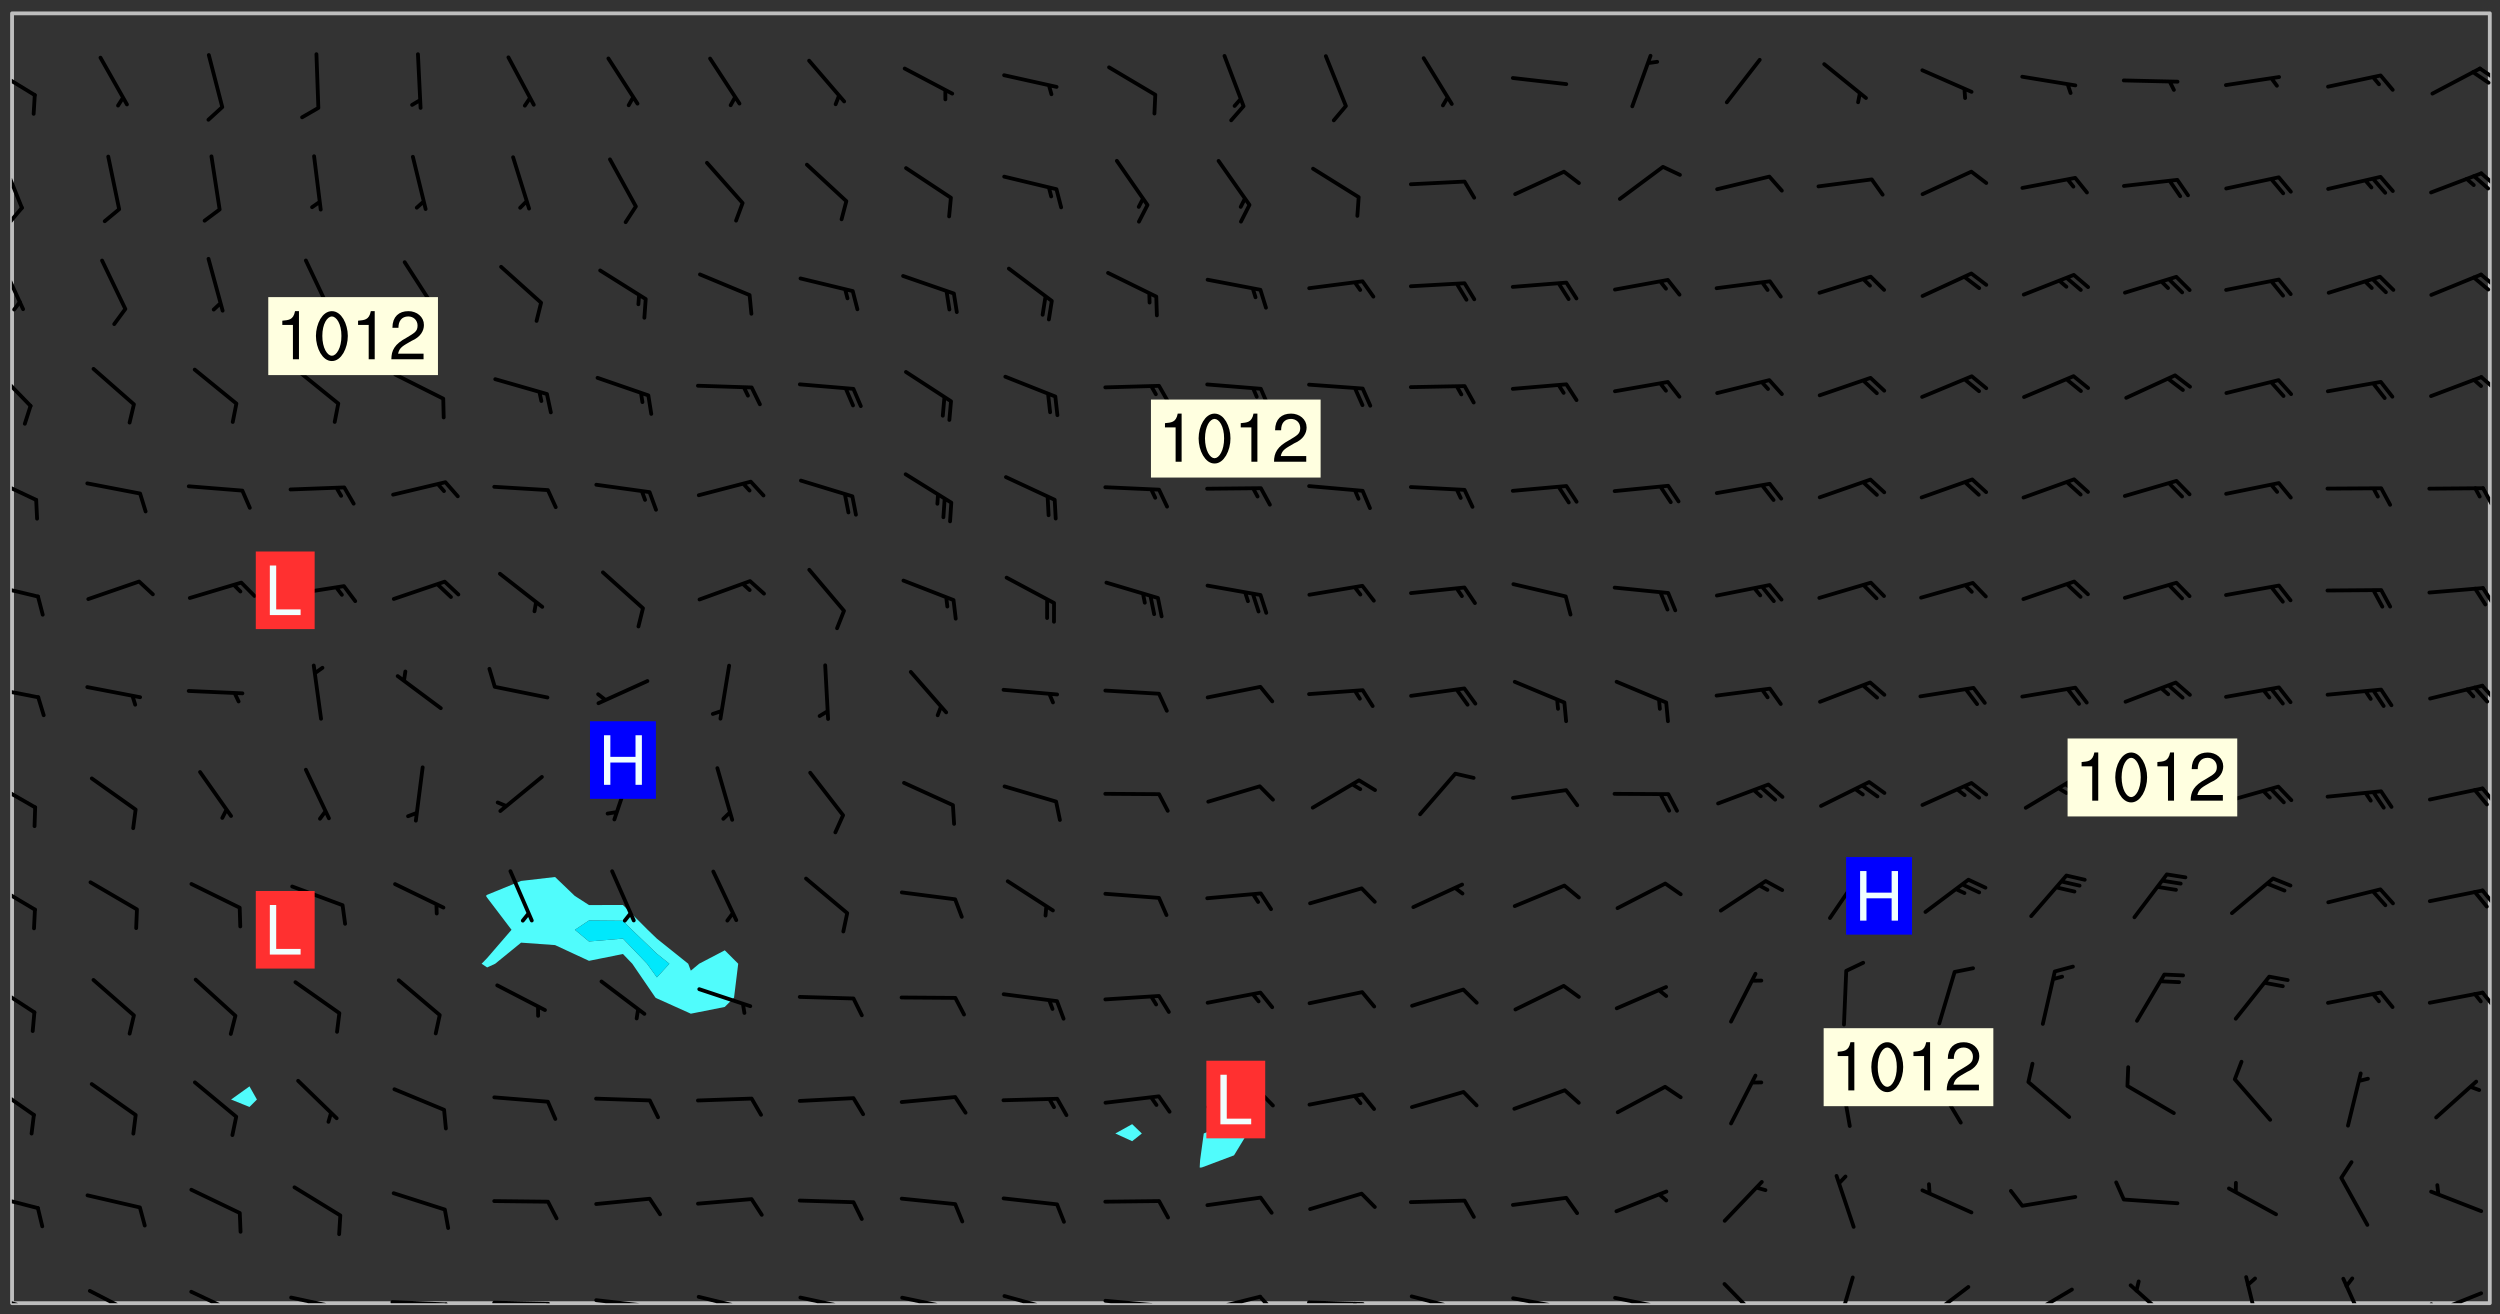 <svg xmlns="http://www.w3.org/2000/svg" role="img" xmlns:xlink="http://www.w3.org/1999/xlink" viewBox="142.45 309.95 326.84 171.84"><rect x="142.45" y="309.95" width="326.84" height="171.84" fill="#333333" stroke="none"/><defs><clipPath id="clip2"><path d="M 144 311.672 L 145 311.672 L 145 480.328 L 144 480.328 Z M 144 311.672"/></clipPath><clipPath id="clip3"><path d="M 144 311.672 L 468 311.672 L 468 480.328 L 144 480.328 Z M 144 311.672"/></clipPath><clipPath id="clip4"><path d="M 467 311.672 L 468 311.672 L 468 480.328 L 467 480.328 Z M 467 311.672"/></clipPath><clipPath id="clip5"><path d="M 144 479 L 148 479 L 148 480.328 L 144 480.328 Z M 144 479"/></clipPath><clipPath id="clip6"><path d="M 153 478 L 161 478 L 161 480.328 L 153 480.328 Z M 153 478"/></clipPath><clipPath id="clip7"><path d="M 167 478 L 175 478 L 175 480.328 L 167 480.328 Z M 167 478"/></clipPath><clipPath id="clip8"><path d="M 180 479 L 188 479 L 188 480.328 L 180 480.328 Z M 180 479"/></clipPath><clipPath id="clip9"><path d="M 187 480 L 189 480 L 189 480.328 L 187 480.328 Z M 187 480"/></clipPath><clipPath id="clip10"><path d="M 193 479 L 202 479 L 202 480.328 L 193 480.328 Z M 193 479"/></clipPath><clipPath id="clip11"><path d="M 200 480 L 203 480 L 203 480.328 L 200 480.328 Z M 200 480"/></clipPath><clipPath id="clip12"><path d="M 206 480 L 215 480 L 215 480.328 L 206 480.328 Z M 206 480"/></clipPath><clipPath id="clip13"><path d="M 213 480 L 216 480 L 216 480.328 L 213 480.328 Z M 213 480"/></clipPath><clipPath id="clip14"><path d="M 220 479 L 228 479 L 228 480.328 L 220 480.328 Z M 220 479"/></clipPath><clipPath id="clip15"><path d="M 227 480 L 229 480 L 229 480.328 L 227 480.328 Z M 227 480"/></clipPath><clipPath id="clip16"><path d="M 233 479 L 241 479 L 241 480.328 L 233 480.328 Z M 233 479"/></clipPath><clipPath id="clip17"><path d="M 240 480 L 242 480 L 242 480.328 L 240 480.328 Z M 240 480"/></clipPath><clipPath id="clip18"><path d="M 246 479 L 255 479 L 255 480.328 L 246 480.328 Z M 246 479"/></clipPath><clipPath id="clip19"><path d="M 253 480 L 255 480 L 255 480.328 L 253 480.328 Z M 253 480"/></clipPath><clipPath id="clip20"><path d="M 260 479 L 268 479 L 268 480.328 L 260 480.328 Z M 260 479"/></clipPath><clipPath id="clip21"><path d="M 267 480 L 269 480 L 269 480.328 L 267 480.328 Z M 267 480"/></clipPath><clipPath id="clip22"><path d="M 273 479 L 281 479 L 281 480.328 L 273 480.328 Z M 273 479"/></clipPath><clipPath id="clip23"><path d="M 279 480 L 281 480 L 281 480.328 L 279 480.328 Z M 279 480"/></clipPath><clipPath id="clip24"><path d="M 286 479 L 295 479 L 295 480.328 L 286 480.328 Z M 286 479"/></clipPath><clipPath id="clip25"><path d="M 292 480 L 294 480 L 294 480.328 L 292 480.328 Z M 292 480"/></clipPath><clipPath id="clip26"><path d="M 300 479 L 308 479 L 308 480.328 L 300 480.328 Z M 300 479"/></clipPath><clipPath id="clip27"><path d="M 306 479 L 310 479 L 310 480.328 L 306 480.328 Z M 306 479"/></clipPath><clipPath id="clip28"><path d="M 313 479 L 321 479 L 321 480.328 L 313 480.328 Z M 313 479"/></clipPath><clipPath id="clip29"><path d="M 319 480 L 321 480 L 321 480.328 L 319 480.328 Z M 319 480"/></clipPath><clipPath id="clip30"><path d="M 326 479 L 335 479 L 335 480.328 L 326 480.328 Z M 326 479"/></clipPath><clipPath id="clip31"><path d="M 332 480 L 334 480 L 334 480.328 L 332 480.328 Z M 332 480"/></clipPath><clipPath id="clip32"><path d="M 340 479 L 348 479 L 348 480.328 L 340 480.328 Z M 340 479"/></clipPath><clipPath id="clip33"><path d="M 345 480 L 347 480 L 347 480.328 L 345 480.328 Z M 345 480"/></clipPath><clipPath id="clip34"><path d="M 353 479 L 361 479 L 361 480.328 L 353 480.328 Z M 353 479"/></clipPath><clipPath id="clip35"><path d="M 359 480 L 361 480 L 361 480.328 L 359 480.328 Z M 359 480"/></clipPath><clipPath id="clip36"><path d="M 367 477 L 374 477 L 374 480.328 L 367 480.328 Z M 367 477"/></clipPath><clipPath id="clip37"><path d="M 382 476 L 385 476 L 385 480.328 L 382 480.328 Z M 382 476"/></clipPath><clipPath id="clip38"><path d="M 393 477 L 401 477 L 401 480.328 L 393 480.328 Z M 393 477"/></clipPath><clipPath id="clip39"><path d="M 407 478 L 414 478 L 414 480.328 L 407 480.328 Z M 407 478"/></clipPath><clipPath id="clip40"><path d="M 406 480 L 409 480 L 409 480.328 L 406 480.328 Z M 406 480"/></clipPath><clipPath id="clip41"><path d="M 420 477 L 427 477 L 427 480.328 L 420 480.328 Z M 420 477"/></clipPath><clipPath id="clip42"><path d="M 435 476 L 439 476 L 439 480.328 L 435 480.328 Z M 435 476"/></clipPath><clipPath id="clip43"><path d="M 448 476 L 452 476 L 452 480.328 L 448 480.328 Z M 448 476"/></clipPath><clipPath id="clip44"><path d="M 460 478 L 468 478 L 468 480.328 L 460 480.328 Z M 460 478"/></clipPath><clipPath id="clip45"><path d="M 460 480 L 462 480 L 462 480.328 L 460 480.328 Z M 460 480"/></clipPath><clipPath id="clip46"><path d="M 144 465 L 148 465 L 148 469 L 144 469 Z M 144 465"/></clipPath><clipPath id="clip47"><path d="M 144 451 L 148 451 L 148 456 L 144 456 Z M 144 451"/></clipPath><clipPath id="clip48"><path d="M 144 438 L 148 438 L 148 443 L 144 443 Z M 144 438"/></clipPath><clipPath id="clip49"><path d="M 466 439 L 468 439 L 468 442 L 466 442 Z M 466 439"/></clipPath><clipPath id="clip50"><path d="M 144 425 L 148 425 L 148 430 L 144 430 Z M 144 425"/></clipPath><clipPath id="clip51"><path d="M 466 426 L 468 426 L 468 429 L 466 429 Z M 466 426"/></clipPath><clipPath id="clip52"><path d="M 144 411 L 148 411 L 148 416 L 144 416 Z M 144 411"/></clipPath><clipPath id="clip53"><path d="M 466 412 L 468 412 L 468 416 L 466 416 Z M 466 412"/></clipPath><clipPath id="clip54"><path d="M 144 399 L 148 399 L 148 402 L 144 402 Z M 144 399"/></clipPath><clipPath id="clip55"><path d="M 466 399 L 468 399 L 468 402 L 466 402 Z M 466 399"/></clipPath><clipPath id="clip56"><path d="M 144 386 L 148 386 L 148 389 L 144 389 Z M 144 386"/></clipPath><clipPath id="clip57"><path d="M 466 386 L 468 386 L 468 390 L 466 390 Z M 466 386"/></clipPath><clipPath id="clip58"><path d="M 144 372 L 148 372 L 148 376 L 144 376 Z M 144 372"/></clipPath><clipPath id="clip59"><path d="M 466 373 L 468 373 L 468 377 L 466 377 Z M 466 373"/></clipPath><clipPath id="clip60"><path d="M 144 357 L 147 357 L 147 364 L 144 364 Z M 144 357"/></clipPath><clipPath id="clip61"><path d="M 466 359 L 468 359 L 468 362 L 466 362 Z M 466 359"/></clipPath><clipPath id="clip62"><path d="M 144 343 L 146 343 L 146 351 L 144 351 Z M 144 343"/></clipPath><clipPath id="clip63"><path d="M 466 345 L 468 345 L 468 348 L 466 348 Z M 466 345"/></clipPath><clipPath id="clip64"><path d="M 465 345 L 468 345 L 468 349 L 465 349 Z M 465 345"/></clipPath><clipPath id="clip65"><path d="M 144 330 L 146 330 L 146 338 L 144 338 Z M 144 330"/></clipPath><clipPath id="clip66"><path d="M 144 336 L 146 336 L 146 340 L 144 340 Z M 144 336"/></clipPath><clipPath id="clip67"><path d="M 466 332 L 468 332 L 468 335 L 466 335 Z M 466 332"/></clipPath><clipPath id="clip68"><path d="M 144 318 L 148 318 L 148 323 L 144 323 Z M 144 318"/></clipPath><clipPath id="clip69"><path d="M 466 318 L 468 318 L 468 321 L 466 321 Z M 466 318"/></clipPath><clipPath id="clip70"><path d="M 465 319 L 468 319 L 468 322 L 465 322 Z M 465 319"/></clipPath><g id="surface435" clip-path="url(#clip1)"><path fill="#fff" fill-opacity="0" fill-rule="evenodd" d="M 0 0 L 1000 0 L 1000 1000 L 0 1000 Z M 0 0"/><path fill="#d3d3d3" fill-opacity="0" fill-rule="evenodd" d="M162.152 355.867L161.918 356.16 161.977 356.395 162.094 356.566 162.27 356.801 162.562 357.148 162.676 357.207 162.793 357.035 162.852 356.801 163.027 356.625 163.492 356.449 164.191 356.449 164.426 356.742 164.715 357.559 164.773 357.734 164.949 357.965 165.301 358.199 166 358.898 166.172 359.074 166.406 359.422 166.641 359.832 166.93 360.414 167.34 360.879 167.57 361.113 167.805 361.289 167.922 361.52 168.098 361.812 168.27 362.977 168.27 363.211 168.328 363.5 168.387 363.617 168.504 363.734 168.852 364.145 168.969 364.316 169.145 364.492 169.32 364.727 169.438 364.898 169.609 365.25 169.668 365.484 169.902 365.891 170.137 365.832 169.961 366.008 169.902 366.938 169.32 366.938 169.086 366.824 168.738 366.938 168.621 367.055 168.562 367.348 168.504 367.523 168.387 367.695 167.922 367.988 167.863 368.223 167.805 368.336 167.805 368.98 167.863 369.152 167.863 369.562 167.922 369.621 167.922 370.027 167.98 370.434 168.098 370.609 168.156 370.668 168.387 371.309 168.328 371.602 168.328 372.301 168.27 372.883 168.27 373.117 168.211 373.348 168.156 373.699 168.156 375.621 168.211 375.738 168.637 375.738 168.27 375.855 168.246 376.207 169.137 377.375 170.879 377.914 172.219 378.273 172.219 378.812 172.309 379.621 172.844 380.336 174.363 380.605 175.254 380.52 175.344 381.684 175.879 381.863 177.039 381.684 179.094 380.699 180.254 380.336 182.133 380.16 183.828 379.98 183.648 380.699 182.133 380.785 180.883 380.875 180.078 381.145 179.004 381.953 179.273 382.672 179.809 383.57 179.629 384.195 179.363 385.004 179.629 386.082 180.254 386.98 181.059 387.16 182.309 386.98 182.043 387.703 182.141 388.207 182.195 388.5 182.195 388.672 182.254 388.965 182.254 389.371 182.43 389.488 182.781 389.605 183.188 389.605 183.48 389.43 183.594 389.312 183.652 389.195 183.77 388.965 183.828 388.789 184.18 388.324 184.41 388.148 184.586 388.09 184.762 388.148 184.82 388.324 184.938 389.312 184.992 389.781 185.051 389.953 185.168 390.188 185.344 390.246 186.16 390.305 186.449 390.305 186.566 390.539 186.625 390.945 186.684 391.297 186.684 392.402 186.801 392.695 186.918 393.043 187.207 393.742 187.383 394.094 187.965 394.848 188.316 395.023 188.488 395.082 188.957 395.316 189.598 395.781 189.945 396.016 190.238 396.191 190.531 396.246 190.762 396.309 191.578 396.656 191.871 396.832 191.984 397.004 192.336 397.355 192.453 397.531 192.977 398.172 192.977 398.461 193.035 398.812 193.035 399.16 193.094 399.512 193.152 399.801 193.27 399.859 193.441 399.918 193.617 399.918 194.199 400.152 194.375 400.27 194.551 400.559 194.727 400.793 194.84 401.027 195.133 401.258 195.25 401.375 195.25 401.785 195.309 401.84 195.598 402.074 195.832 402.191 195.891 402.309 196.008 402.48 196.066 402.598 196.297 402.832 196.355 403.008 196.59 403.066 196.707 403.125 196.59 403.238 196.531 403.355 196.531 403.473 196.414 403.766 196.297 404.055 196.297 404.637 196.473 404.754 196.59 404.812 196.648 404.93 196.766 405.047 196.879 405.105 197.055 405.453 197.113 405.805 197.172 406.211 197.172 406.387 197.113 406.562 196.996 407.262 196.996 407.434 197.113 407.609 197.406 407.902 197.812 407.902 197.988 408.02 198.105 408.191 198.223 408.484 198.223 408.719 197.695 408.719 197.465 408.484 197.23 408.484 197.055 408.543 196.996 409.242 197.055 409.59 197.172 409.766 197.348 410.176 197.465 410.406 197.754 410.875 197.93 410.93 198.453 410.93 198.688 410.988 199.445 411.629 199.504 411.922 199.504 412.156 199.562 412.215 199.793 412.562 199.793 412.914 199.676 413.086 199.676 413.379 199.969 413.668 200.262 413.844 200.434 413.902 200.727 414.078 201.02 414.195 201.602 414.602 201.891 414.836 202.184 415.012 202.402 415.172 202.418 415.184 202.648 415.359 203.289 415.883 203.465 416.117 203.582 416.293 203.758 416.469 203.871 416.641 203.871 417.281 203.988 417.457 204.457 417.574 205.039 417.691 205.273 417.75 205.504 417.863 205.797 417.98 205.91 418.039 206.496 418.391 206.785 418.562 206.961 418.625 207.137 418.68 207.312 418.738 208.012 419.09 208.301 419.266 208.535 419.32 208.824 419.496 209.059 419.613 209.699 420.02 209.992 420.137 210.164 420.195 210.398 420.254 210.809 420.312 211.039 420.371 211.273 420.488 211.332 420.66 210.922 420.836 211.391 420.895 211.449 421.188 211.562 421.422 211.738 421.477 211.973 421.535 212.148 421.594 212.555 421.711 213.195 421.945 213.312 422.117 213.371 422.352 213.371 422.527 213.312 422.645 213.254 423.051 213.488 423.285 213.605 423.344 213.953 423.461 214.594 423.691 214.77 423.809 215.059 423.926 215.234 424.102 215.469 424.566 216.051 425.672 216.227 425.848 216.574 426.023 216.75 426.141 217.102 426.258 218.148 426.781 218.383 426.84 218.848 426.953 219.141 427.012 219.605 427.188 220.363 427.77 220.598 428.004 220.945 428.469 221.121 428.645 221.41 428.879 222.227 429.578 222.52 429.754 222.809 430.043 223.102 430.219 223.395 430.508 224.09 431.148 224.266 431.324 224.559 431.559 224.848 431.793 225.316 432.082 225.957 432.664 226.305 432.898 226.539 433.191 226.887 433.539 227.238 434.004 228.172 434.996 228.52 435.402 228.637 435.578 228.871 435.637 228.984 435.754 229.629 435.93 229.859 436.043 230.094 436.102 230.387 436.277 230.617 436.395 231.551 437.094 231.957 437.5 232.191 437.676 232.598 437.852 232.832 437.969 233.648 438.316 233.996 438.551 234.23 438.668 234.523 438.957 234.754 439.074 235.512 439.426 235.863 439.598 236.094 439.656 236.387 439.773 236.621 439.832 237.492 440.008 238.309 440.008 238.777 440.238 238.949 440.297 239.824 440.996 240.289 441.113 240.582 441.172 240.758 441.23 240.988 441.289 241.457 441.348 241.805 441.406 242.156 441.465 242.562 441.523 242.855 441.523 243.027 441.582 243.027 441.812 243.203 441.988 243.496 441.988 243.844 442.047 244.195 442.105 244.895 442.223 245.535 442.223 246 441.988 246.293 441.812 246.465 441.695 246.875 441.523 247.164 441.348 248.098 440.883 248.566 440.59 249.09 440.297 249.555 440.125 250.02 439.949 251.07 439.484 251.359 439.367 251.77 439.25 252.059 439.133 252.586 438.957 254.102 438.258 254.684 437.91 254.973 437.852 255.266 437.793 255.613 437.676 256.488 437.445 256.84 437.328 256.953 437.328 257.188 437.27 258.062 437.035 258.297 436.977 259.109 436.977 259.461 436.918 260.277 436.801 260.449 436.742 260.801 436.688 261.094 436.629 261.324 436.57 262.141 436.395 262.316 436.336 262.664 436.336 262.898 436.277 263.363 436.16 264.121 435.988 264.355 435.93 264.703 435.93 265.113 435.812 265.402 435.754 266.688 435.695 266.977 435.695 267.387 435.637 267.617 435.578 267.793 435.578 268.668 435.461 269.074 435.461 269.484 435.344 269.832 435.344 270.184 435.23 271.055 435.172 272.805 435.172 273.852 435.461 274.262 435.578 274.551 435.695 274.902 435.812 275.191 435.93 276.242 436.102 276.531 436.16 276.824 436.16 277.117 436.219 277.289 436.277 277.699 436.336 277.871 436.395 277.988 436.453 278.105 436.453 278.223 436.512 278.574 436.57 278.688 436.57 279.098 436.637 281.02 437.031 282.945 437.426 284.465 437.875 286.16 438.594 288.305 439.398 289.91 438.68 291.34 437.875 292.5 436.797 293.75 436.348 296.785 435.629 298.66 435.27 300.805 433.922 303.039 432.668 305.539 431.41 307.234 430.961 309.02 430.781 310.18 430.512 310.805 431.051 312.145 430.781 312.859 429.793 313.844 428.449 314.289 428.27 315.094 427.91 316.969 427.371 318.754 426.922 320.004 426.652 321.164 426.562 322.863 426.473 324.824 426.203 326.074 426.113 326.613 426.113 327.238 426.023 328.129 426.023 330.273 425.844 332.684 425.664 335.273 425.574 336.969 425.754 338.578 425.844 340.008 426.203 341.168 426.922 343.043 427.91 344.203 429.438 344.469 430.152 345.098 430.242 345.453 431.141 345.988 431.68 346.523 433.207 347.598 433.566 348.133 433.566 347.328 434.102 347.418 435.809 348.133 438.504 349.023 439.309 349.918 440.297 350.633 441.555 352.418 442.094 353.938 441.914 354.293 443.258 355.902 442.453 356.883 441.914 357.152 442.184 357.469 441.969 357.688 441.824 358.488 442.273 358.938 441.914 359.293 441.914 359.828 441.645 360.367 440.926 360.902 440.656 361.527 439.668 362.688 440.117 363.527 440.488 364.922 441.105 366.617 440.926 368.223 440.926 370.008 441.016 370.188 439.309 370.723 437.965 371.527 438.234 372.02 439.082 372.422 439.488 372.332 440.027 372.332 440.387 373.047 440.836 373.758 440.566 375.188 440.566 375.547 441.555 375.992 442.812 376.707 444.156 377.957 444.785 379.652 445.414 380.367 445.234 380.547 444.695 381.527 444.605 381.977 444.965 382.062 446.223 381.797 446.852 381.262 447.031 381.262 447.57 381.977 448.555 382.242 449.094 383.227 450.082 384.027 451.16 383.762 451.52 383.672 452.418 383.047 454.75 382.691 456.816 382.602 458.609 382.422 459.328 382.332 459.867 382.332 461.305 381.352 463.188 380.992 464.895 380.457 465.793 379.652 466.961 379.387 467.5 381.441 468.754 381.527 469.113 381.172 469.652 381.082 469.473 381.082 470.281 381.172 471.719 380.727 472.434 379.652 472.527 379.387 473.242 379.922 474.141 380.727 474.859 381.887 475.668 383.227 475.938 383.672 476.297 383.316 476.746 381.527 476.656 380.277 476.207 379.562 475.488 378.938 475.398 378.762 478.988 378.574 480.297 467.934 480.297 467.934 311.703 412.664 311.703 412.664 360.785 413.426 360.91 416.715 361.453 418.738 364.289 418.738 367.043 421.09 367.375 423.438 367.707 427.488 367.707 426.109 371.867 424.086 372.574 422.062 373.277 421.52 373.621 418.926 375.238 418.738 375.355 416.715 373.277 415.984 370.535 413.312 368.457 411.938 364.957 411.871 364.875 409.914 362.203 412.664 360.785 412.664 311.703 294.422 311.703 294.422 403.117 294.539 403.148 294.672 403.16 294.746 403.234 294.852 403.281 294.941 403.34 295.027 403.398 295.117 403.457 295.414 403.754 295.473 403.844 295.504 403.961 295.531 404.078 295.547 404.215 295.516 404.332 295.457 404.422 295.398 404.508 295.355 404.613 295.309 404.715 295.281 404.836 295.281 404.98 295.457 405.25 295.605 405.398 295.68 405.484 295.754 405.559 295.797 405.664 295.859 405.754 295.918 405.84 295.961 405.945 296.02 406.035 296.066 406.137 296.109 406.242 296.168 406.328 296.285 406.508 296.359 406.582 296.422 406.668 296.48 406.758 296.523 406.863 296.582 406.953 296.641 407.039 296.703 407.129 296.762 407.219 296.805 407.32 296.922 407.5 296.996 407.574 297.055 407.66 297.129 407.734 297.219 407.793 297.324 407.84 297.473 407.84 297.605 407.824 297.738 407.84 297.84 407.793 297.914 407.719 297.961 407.617 297.945 407.484 297.945 407.336 297.898 407.23 297.871 407.113 297.824 407.012 297.797 406.891 297.754 406.789 297.691 406.699 297.648 406.598 297.605 406.492 297.574 406.375 297.559 406.242 297.547 406.105 297.633 406.047 297.691 405.961 297.812 405.93 297.855 406.035 297.871 406.168 297.871 406.285 297.93 406.387 297.988 406.477 298.078 406.535 298.227 406.684 298.285 406.773 298.328 406.879 298.316 406.98 298.402 407.039 298.508 407.086 298.594 407.145 298.684 407.203 298.758 407.277 298.641 407.305 298.535 407.352 298.449 407.41 298.375 407.484 298.316 407.574 298.254 407.66 298.227 407.781 298.18 407.883 298.137 407.988 298.105 408.105 298.094 408.238 298.078 408.371 298.078 408.52 298.105 408.637 298.152 408.742 298.195 408.844 298.254 408.934 298.328 409.008 298.418 409.066 298.492 409.141 298.582 409.199 298.641 409.289 298.684 409.395 298.73 409.496 298.848 409.527 298.98 409.543 299.129 409.543 299.246 409.512 299.352 409.555 299.395 409.66 299.441 409.762 299.469 409.883 299.5 410 299.527 410.117 299.559 410.238 299.586 410.355 299.691 410.398 299.793 410.445 299.926 410.43 300.074 410.578 300.137 410.664 300.211 410.738 300.281 410.812 300.371 410.875 300.477 410.918 300.578 410.961 300.695 410.992 300.832 411.008 300.949 410.977 301.023 410.902 301.051 410.785 301.039 410.652 301.008 410.531 300.98 410.414 301.023 410.309 301.141 410.309 301.23 410.371 301.348 410.398 301.496 410.398 301.629 410.414 301.777 410.414 301.91 410.43 302.043 410.414 302.191 410.414 302.324 410.398 302.457 410.387 302.594 410.398 302.711 410.371 302.844 410.355 303.035 410.297 302.977 410.473 302.961 410.605 302.934 410.727 302.918 410.859 302.859 410.945 302.727 410.961 302.621 411.008 302.516 411.051 302.398 411.082 302.281 411.109 302.016 411.141 301.867 411.141 301.734 411.156 301.66 411.23 301.719 411.316 301.867 411.465 301.984 411.645 302.059 411.715 302.148 411.777 302.238 411.836 302.324 411.895 302.414 411.953 302.516 411.996 302.621 412.059 302.727 412.102 302.812 412.16 302.918 412.207 303.02 412.25 303.199 412.367 303.258 412.457 303.215 412.559 303.168 412.664 303.184 412.797 303.406 413.02 303.465 413.109 303.508 413.211 303.539 413.332 303.582 413.434 303.598 413.566 303.629 413.684 303.641 413.82 303.672 413.938 303.82 414.086 303.922 414.129 304.027 414.172 304.145 414.203 304.277 414.219 304.414 414.234 304.531 414.234 304.648 414.203 304.738 414.145 304.781 414.039 304.828 413.938 304.871 413.832 304.902 413.715 304.914 413.582 304.914 413.434 304.902 413.301 304.887 413.168 304.855 413.051 304.812 412.945 304.766 412.84 304.723 412.738 304.68 412.633 304.664 412.5 304.68 412.367 304.707 412.25 304.738 412.133 304.766 412.012 304.812 411.91 304.902 411.852 304.988 411.789 305.062 411.715 305.152 411.656 305.375 411.434 305.434 411.348 305.508 411.273 305.625 411.094 305.684 411.008 305.684 410.859 305.609 410.785 305.508 410.738 305.402 410.695 305.301 410.652 305.242 410.562 305.195 410.457 305.168 410.34 305.258 410.281 305.375 410.25 305.477 410.207 305.656 410.09 305.805 409.941 305.816 409.809 305.805 409.703 305.715 409.645 305.582 409.66 305.434 409.66 305.301 409.676 305.168 409.66 305.047 409.629 304.961 409.57 304.887 409.496 304.828 409.406 304.766 409.32 304.648 409.141 304.59 409.055 304.621 408.934 304.707 408.875 304.828 408.844 304.887 408.758 304.887 408.637 304.855 408.52 304.797 408.43 304.738 408.344 304.691 408.238 304.664 408.121 304.648 407.988 304.707 407.898 304.781 407.824 304.871 407.766 304.988 407.586 305.062 407.512 305.121 407.426 305.27 407.277 305.391 407.246 305.523 407.23 305.656 407.246 305.73 407.32 305.773 407.426 305.789 407.559 305.758 407.676 305.641 407.707 305.508 407.719 305.359 407.867 305.316 407.973 305.27 408.074 305.242 408.195 305.211 408.312 305.211 408.461 305.242 408.578 305.285 408.684 305.344 408.773 305.418 408.844 305.492 408.918 305.609 408.949 305.73 408.977 305.848 408.949 305.98 408.934 306.098 408.934 306.188 408.992 306.262 409.066 306.309 409.172 306.367 409.258 306.469 409.305 306.602 409.32 306.707 409.363 306.793 409.422 306.781 409.527 306.707 409.602 306.527 409.719 306.469 409.809 306.379 409.867 306.309 409.941 306.234 410.016 306.172 410.105 306.145 410.223 306.129 410.355 306.145 410.488 306.129 410.621 306.129 410.77 306.145 410.902 306.172 411.02 306.203 411.141 306.277 411.215 306.367 411.273 306.453 411.332 306.543 411.391 306.66 411.422 306.66 411.508 306.559 411.555 306.469 411.613 306.203 411.645 306.086 411.672 305.938 411.672 305.832 411.715 305.73 411.762 305.672 411.852 305.609 412.086 305.598 412.219 305.566 412.34 305.551 412.473 305.551 412.766 305.539 412.898 305.551 413.035 305.566 413.168 305.699 413.184 305.832 413.195 305.953 413.227 306.039 413.285 306.113 413.359 306.16 413.465 306.203 413.566 306.219 413.699 306.219 414.145 306.203 414.277 306.203 414.723 306.234 414.988 306.262 415.105 306.277 415.238 306.309 415.355 306.395 415.566 306.426 415.832 306.426 415.98 306.395 416.098 306.367 416.215 306.336 416.336 306.309 416.453 306.277 416.57 306.246 416.691 306.234 416.824 306.219 416.957 306.309 417.016 306.426 416.984 306.527 417 306.574 417.105 306.543 417.371 306.543 417.812 306.5 417.918 306.453 418.023 306.41 418.125 306.367 418.23 306.309 418.316 306.277 418.438 306.234 418.555 306.203 418.672 306.188 418.805 306.203 418.938 306.262 419.027 306.367 419.074 306.453 419.133 306.512 419.219 306.5 419.355 306.469 419.473 306.426 419.574 306.426 420.02 306.41 420.152 306.41 420.301 306.379 420.418 306.336 420.523 306.309 420.641 306.262 420.746 306.219 420.848 306.188 420.969 306.16 421.086 306.129 421.219 306.098 421.336 306.07 421.453 306.027 421.559 305.996 421.676 305.965 421.797 305.953 421.93 305.938 422.062 305.938 422.359 305.965 422.477 305.965 422.625 306.012 423.023 306.039 423.141 306.098 423.23 306.219 423.262 306.367 423.262 306.5 423.246 306.559 423.336 306.559 423.453 306.5 423.543 306.41 423.602 306.309 423.645 306.203 423.691 306.113 423.75 306.027 423.809 305.891 423.824 305.773 423.793 305.641 423.777 305.539 423.824 305.477 423.91 305.465 424.047 305.449 424.18 305.418 424.297 305.391 424.414 305.375 424.547 305.344 424.668 305.344 424.965 305.359 425.098 305.391 425.215 305.391 425.363 305.402 425.496 305.402 425.645 305.375 425.762 305.328 425.863 305.301 425.984 305.27 426.102 305.211 426.191 305.137 426.266 305.035 426.309 304.93 426.355 304.812 426.383 304.691 426.414 304.59 426.367 304.648 426.281 304.754 426.234 304.781 426.117 304.812 426 304.84 425.879 304.871 425.762 304.871 425.613 304.887 425.48 304.855 425.363 304.812 425.258 304.707 425.273 304.633 425.348 304.531 425.391 304.441 425.453 304.367 425.527 304.324 425.629 304.309 425.762 304.277 425.879 304.25 426 304.219 426.117 304.191 426.234 304.16 426.355 304.133 426.473 304.102 426.59 304.059 426.695 303.969 426.754 303.879 426.754 303.762 426.723 303.73 426.637 303.746 426.5 303.715 426.383 303.715 426.234 303.703 426.102 303.703 425.953 303.641 425.719 303.613 425.598 303.57 425.496 303.523 425.391 303.465 425.305 303.406 425.215 303.363 425.109 303.301 425.023 303.152 424.875 303.082 424.801 302.977 424.754 302.871 424.711 302.77 424.668 302.473 424.371 302.383 424.297 302.297 424.238 302.191 424.195 302.102 424.133 302.016 424.074 301.91 424.031 301.82 423.973 301.734 423.91 301.66 423.84 301.555 423.793 301.469 423.734 301.363 423.691 301.273 423.629 301.172 423.586 301.066 423.543 300.98 423.484 300.875 423.438 300.77 423.395 300.668 423.348 300.578 423.289 300.477 423.246 300.371 423.203 300.281 423.141 300.164 423.113 300.031 423.098 299.898 423.113 299.75 423.113 299.617 423.129 299.5 423.098 299.41 423.039 299.336 422.965 299.246 422.906 299.145 422.859 298.996 422.859 298.875 422.832 298.773 422.789 298.699 422.715 298.582 422.535 298.492 422.477 298.391 422.434 298.301 422.371 298.195 422.328 298.105 422.27 298.02 422.211 297.914 422.164 297.855 422.078 297.797 421.988 297.754 421.883 297.707 421.781 297.633 421.707 297.547 421.648 297.473 421.574 297.383 421.516 297.16 421.293 297.117 421.188 297.086 420.922 297.191 420.879 297.336 420.879 297.441 420.922 297.516 420.996 297.605 421.055 297.691 421.113 297.797 421.16 297.887 421.219 298.035 421.367 298.105 421.441 298.254 421.59 298.316 421.676 298.391 421.75 298.477 421.809 298.551 421.883 298.641 421.945 298.73 422.004 298.816 422.062 299.086 422.238 299.188 422.285 299.293 422.328 299.395 422.371 299.441 422.297 299.5 422.211 299.574 422.137 299.645 422.062 299.75 422.105 299.824 422.18 299.883 422.27 299.926 422.371 299.973 422.477 300.016 422.582 300.137 422.609 300.254 422.582 300.328 422.492 300.371 422.387 300.43 422.297 300.504 422.223 300.609 422.18 300.727 422.152 300.859 422.164 300.949 422.223 301.098 422.371 301.156 422.461 301.199 422.566 301.246 422.668 301.289 422.773 301.332 422.875 301.438 422.922 301.543 422.965 301.676 422.98 301.762 422.922 301.82 422.832 301.895 422.758 302 422.715 302.117 422.742 302.223 422.789 302.324 422.832 302.43 422.875 302.531 422.922 302.711 423.039 302.711 423.156 302.695 423.289 302.711 423.422 302.727 423.559 302.785 423.645 302.887 423.691 303.008 423.719 303.125 423.75 303.273 423.75 303.391 423.719 303.449 423.629 303.629 423.512 303.688 423.422 303.762 423.348 303.82 423.262 303.938 423.082 304.117 422.965 304.234 422.996 304.324 423.055 304.367 423.129 304.352 423.262 304.352 423.379 304.441 423.438 304.59 423.438 304.723 423.422 304.855 423.41 305.121 423.379 305.227 423.336 305.344 423.305 305.465 423.277 305.539 423.203 305.609 423.129 305.672 423.039 305.656 422.934 305.609 422.832 305.508 422.789 305.402 422.773 305.285 422.801 305.02 422.832 304.871 422.832 304.797 422.758 304.707 422.699 304.59 422.668 304.473 422.641 304.34 422.625 304.191 422.625 304.059 422.641 303.762 422.641 303.656 422.594 303.508 422.445 303.465 422.344 303.406 422.254 303.629 422.031 303.715 421.973 303.82 421.93 303.938 421.898 304.07 421.883 304.203 421.898 304.34 421.914 304.441 421.957 304.574 421.945 304.664 421.883 304.766 421.84 304.828 421.75 304.781 421.648 304.691 421.59 304.574 421.559 304.473 421.516 304.414 421.426 304.352 421.336 304.352 421.219 304.367 421.086 304.473 421.039 304.547 420.969 304.547 420.848 304.457 420.789 304.426 420.672 304.516 420.613 304.59 420.539 304.633 420.434 304.691 420.344 304.738 420.242 304.754 420.109 304.754 419.961 304.707 419.855 304.664 419.754 304.574 419.695 304.441 419.68 304.34 419.637 304.203 419.621 304.086 419.59 303.641 419.59 303.508 419.574 303.375 419.562 303.242 419.547 303.125 419.516 302.977 419.516 302.844 419.5 302.711 419.488 302.445 419.457 302.324 419.414 302.238 419.355 302.164 419.281 302.164 419.133 302.176 419 302.281 418.953 302.383 418.91 302.516 418.895 302.668 418.895 302.801 418.879 303.094 418.879 303.215 418.91 303.316 418.953 303.406 419.012 303.641 419.074 303.762 419.027 303.852 418.969 303.953 418.926 304.086 418.91 304.191 418.953 304.293 419 304.426 419.012 304.547 418.984 304.691 418.984 304.812 418.953 304.93 418.926 305.035 418.879 305.109 418.805 305.195 418.746 305.344 418.598 305.402 418.512 305.449 418.406 305.477 418.289 305.492 418.184 305.391 418.141 305.301 418.082 305.184 418.051 305.078 418.008 304.988 417.945 304.914 417.859 304.84 417.785 304.738 417.742 304.633 417.695 304.531 417.652 304.473 417.562 304.426 417.461 304.34 417.25 304.277 417.164 304.219 417.074 304.145 417 304.059 416.941 303.789 416.941 303.672 416.973 303.582 417.031 303.48 417.074 303.348 417.09 303.242 417.074 303.215 416.957 303.152 416.867 303.035 416.836 302.934 416.793 302.785 416.645 302.754 416.527 302.738 416.422 302.812 416.348 302.992 416.23 303.109 416.203 303.227 416.172 303.363 416.188 303.465 416.23 303.57 416.273 303.672 416.32 303.777 416.363 303.895 416.395 304.027 416.41 304.145 416.438 304.277 416.453 304.383 416.438 304.473 416.379 304.398 416.305 304.293 416.262 304.219 416.188 304.145 416.098 303.996 415.949 303.91 415.891 303.82 415.832 303.746 415.758 303.656 415.699 303.555 415.652 303.434 415.625 303.332 415.578 303.227 415.535 303.109 415.504 303.008 415.461 302.887 415.43 302.738 415.43 302.621 415.461 302.516 415.504 302.43 415.566 302.25 415.684 302.164 415.742 302.074 415.801 301.969 415.848 301.883 415.906 301.777 415.949 301.676 415.992 301.57 416.039 301.496 416.113 301.438 416.203 301.379 416.289 301.332 416.395 301.273 416.48 301.199 416.555 301.066 416.543 300.949 416.512 300.832 416.512 300.758 416.586 300.668 416.645 300.594 416.719 300.504 416.777 300.418 416.836 300.312 416.883 300.211 416.926 300.074 416.941 299.973 416.898 299.824 416.75 299.719 416.703 299.633 416.703 299.527 416.75 299.426 416.793 299.305 416.824 299.188 416.793 299.113 416.719 299.113 416.602 299.145 416.48 299.219 416.41 299.277 416.32 299.352 416.246 299.469 416.215 299.574 416.172 299.867 416.172 300 416.156 300.137 416.141 300.238 416.098 300.328 416.039 300.43 415.992 300.52 415.934 300.652 415.922 300.742 415.98 300.875 415.992 300.965 415.934 301.051 415.875 301.156 415.832 301.246 415.773 301.332 415.711 301.422 415.652 301.57 415.504 301.629 415.418 301.688 415.328 301.793 415.285 301.926 415.27 302.043 415.297 302.164 415.328 302.223 415.27 302.281 415.18 302.312 414.914 302.34 414.797 302.445 414.809 302.578 414.824 302.68 414.781 302.77 414.723 302.828 414.633 302.902 414.559 302.961 414.469 303.008 414.367 303.02 414.234 303.008 414.102 302.961 413.996 302.812 413.848 302.754 413.758 302.695 413.672 302.652 413.566 302.652 413.121 302.668 412.988 302.668 412.84 302.68 412.707 302.621 412.648 302.531 412.707 302.43 412.664 302.25 412.547 302.164 412.488 302.102 412.398 302.043 412.309 301.969 412.234 301.883 412.176 301.762 412.207 301.66 412.219 301.555 412.266 301.469 412.324 301.363 412.367 301.215 412.516 301.125 412.574 301.039 412.633 300.949 412.695 300.844 412.738 300.711 412.754 300.711 412.633 300.816 412.59 300.934 412.559 301.008 412.488 301.051 412.383 301.051 412.234 301.023 412.117 300.875 411.969 300.742 411.953 300.594 411.953 300.477 411.984 300.371 412.027 300.27 412.07 300.18 412.133 300.062 412.16 299.988 412.086 300 411.953 299.957 411.852 299.914 411.746 299.824 411.688 299.707 411.715 299.586 411.746 299.469 411.777 299.367 411.82 299.246 411.852 299.145 411.895 299.039 411.938 298.949 411.996 298.848 412.012 298.848 411.895 298.863 411.762 298.805 411.672 298.73 411.715 298.582 411.863 298.523 411.953 298.449 412.027 298.402 412.133 298.359 412.234 298.285 412.309 298.227 412.398 298.152 412.473 298.094 412.559 298.02 412.633 297.93 412.695 297.855 412.766 297.781 412.84 297.68 412.855 297.547 412.871 297.441 412.828 297.441 412.707 297.59 412.559 297.633 412.457 297.691 412.367 297.738 412.266 297.781 412.16 297.84 412.07 297.871 411.953 297.914 411.852 297.945 411.73 297.973 411.613 298.02 411.508 298.062 411.406 298.105 411.301 298.18 411.23 298.27 411.168 298.359 411.109 298.461 411.066 298.758 411.066 299.023 411.035 299.129 410.992 299.055 410.918 298.938 410.887 298.832 410.844 298.742 410.785 298.641 410.738 298.551 410.68 298.449 410.637 298.344 410.594 298.254 410.531 298.168 410.473 298.062 410.43 297.961 410.387 297.84 410.355 297.723 410.324 297.621 410.281 297.5 410.25 297.398 410.207 297.309 410.148 297.266 410.043 297.25 409.91 297.352 409.867 297.484 409.852 297.621 409.867 297.754 409.852 297.855 409.809 297.914 409.719 297.93 409.613 297.84 409.555 297.766 409.48 297.664 409.438 297.574 409.379 297.426 409.23 297.383 409.125 297.367 408.992 297.367 408.699 297.309 408.609 297.219 408.551 297.145 408.477 297.102 408.371 297.07 408.254 297.012 408.164 296.938 408.09 296.82 408.062 296.746 407.988 296.656 407.93 296.566 407.867 296.48 407.809 296.406 407.734 296.348 407.648 296.301 407.543 296.215 407.484 296.066 407.336 295.871 407.277 295.738 407.293 295.637 407.336 295.562 407.41 295.516 407.512 295.473 407.617 295.414 407.707 295.355 407.793 295.059 408.09 294.969 408.148 294.883 408.148 294.82 408.062 294.777 407.957 294.809 407.84 294.867 407.75 294.895 407.633 294.883 407.5 294.793 407.438 294.688 407.484 294.57 407.512 294.453 407.543 294.184 407.719 294.082 407.766 293.965 407.793 293.859 407.84 293.77 407.898 293.668 407.941 293.609 407.855 293.562 407.75 293.578 407.617 293.625 407.512 293.695 407.438 293.77 407.367 293.828 407.277 293.828 407.129 293.785 407.023 293.547 407.023 293.445 407.07 293.414 407.188 293.387 407.305 293.355 407.426 293.281 407.469 293.148 407.484 293.074 407.438 293.031 407.336 292.988 407.23 292.941 407.129 292.898 407.023 292.777 407.055 292.676 407.098 292.543 407.113 292.426 407.145 292.32 407.188 292.23 407.246 292.129 407.293 292.008 407.32 291.875 407.336 291.773 407.293 291.715 407.203 291.668 407.098 291.625 406.996 291.582 406.891 291.582 406.773 291.641 406.684 291.727 406.625 291.906 406.508 292.008 406.461 292.113 406.418 292.219 406.359 292.32 406.316 292.41 406.254 292.512 406.211 292.617 406.152 292.719 406.105 292.809 406.047 292.914 406.004 293.016 405.961 293.105 405.898 293.207 405.855 293.344 405.84 293.461 405.871 293.562 405.914 293.684 405.945 293.785 405.988 293.891 406.035 293.992 406.078 294.098 406.121 294.199 406.168 294.305 406.211 294.406 406.254 294.512 406.301 294.598 406.359 294.703 406.402 294.82 406.434 294.926 406.477 295.027 406.523 295.117 406.582 295.223 406.625 295.324 406.668 295.43 406.715 295.547 406.742 295.648 406.789 295.77 406.816 295.918 406.816 296.004 406.758 296.02 406.656 296.078 406.566 296.051 406.449 295.977 406.375 295.859 406.195 295.785 406.121 295.695 406.047 295.516 405.93 295.43 405.871 295.324 405.828 295.223 405.781 294.953 405.605 294.895 405.516 294.82 405.441 294.762 405.352 294.719 405.25 294.688 405.133 294.672 404.996 294.672 404.434 294.66 404.301 294.645 404.168 294.613 404.051 294.598 403.918 294.586 403.785 294.555 403.664 294.332 403.441 294.273 403.355 294.258 403.25 294.289 403.133 294.422 403.117 294.422 311.703 172.992 311.703 172.992 313.156 172.934 313.391 172.582 314.441 172.41 314.965 172.293 315.312 172.117 315.723 172 315.895 171.766 316.188 171.535 316.246 171.184 316.246 171.066 316.305 170.836 316.711 170.836 317.004 170.953 317.18 171.184 317.41 171.301 317.645 171.941 318.402 172.234 318.867 172.41 319.102 172.641 319.453 172.875 319.801 173.516 320.617 173.691 321.082 173.863 321.492 173.98 322.188 174.156 322.656 174.273 324.055 174.332 324.52 174.332 325.395 174.449 326.441 174.449 331.223 174.391 331.688 174.039 332.969 173.863 333.492 173.75 333.902 173.398 334.832 172.934 336 172.699 336.582 172.582 336.758 172.41 337.105 172.234 337.512 171.883 338.328 171.824 338.621 171.711 338.914 171.594 339.203 171.535 339.379 171.418 340.254 171.359 340.66 171.301 340.777 171.242 340.953 171.184 341.125 170.953 341.652 170.836 341.824 170.836 342.059 170.719 342.293 170.66 342.465 170.484 343.051 170.484 343.34 170.426 343.516 170.426 343.809 170.367 343.922 170.309 344.449 170.309 344.621 170.254 344.855 170.254 347.477 170.078 348.293 169.961 348.469 169.785 348.703 169.668 348.875 169.555 349.109 168.969 350.043 168.738 350.332 168.445 350.797 168.27 351.031 167.98 351.383 167.629 352.082 167.516 352.312 167.34 352.723 167.164 352.953 166.758 353.48 165.941 354.18 165.648 354.352 165.359 354.586 165.184 354.703 165.008 354.879 164.484 355.285 163.957 355.461 163.785 355.637 163.551 355.691 162.91 355.867 162.152 355.867M174.363 386.891L173.289 387.34 173.648 388.234 174.898 387.52 175.344 386.98 174.363 386.891"/><path fill="#d3d3d3" fill-opacity="0" fill-rule="evenodd" d="M201.508 416.598L200.613 416.598 201.062 417.227 202.043 417.586 202.848 417.496 203.293 416.508 203.117 416.598 202.402 416.242 201.508 416.598M356.129 475.668L356.07 475.145 356.07 474.852 356.184 474.559 356.242 474.328 356.711 473.859 356.824 473.859 356.941 473.746 357.059 473.688 357.234 473.688 357.469 473.629 357.816 473.629 358.051 473.688 358.168 473.746 358.398 473.918 358.457 474.094 358.574 474.676 358.574 474.969 358.457 475.145 358.285 475.434 358.109 475.609 357.582 476.133 357.352 476.367 357.234 476.426 357.059 476.426 356.941 476.367 356.535 476.074 356.359 475.957 356.242 475.898 356.184 475.785 356.129 475.668M362.77 464.711L362.711 464.539 362.711 463.43 362.77 463.258 362.945 463.199 363.117 463.141 363.293 463.141 363.527 463.082 363.645 463.141 363.703 463.84 363.645 464.012 363.527 464.188 363.41 464.246 363.176 464.77 363.062 464.828 362.828 464.828 362.77 464.711M372.383 450.32L372.266 450.145 372.266 449.445 372.559 448.57 372.676 448.398 372.852 448.047 372.965 447.816 373.082 447.523 373.434 446.766 373.551 446.535 373.723 446.301 373.898 446.301 374.016 446.242 374.656 446.242 374.773 446.301 375.008 446.535 375.18 446.648 375.531 446.941 375.648 447.059 375.762 447.234 375.762 447.348 375.879 447.406 375.996 447.523 375.996 448.223 375.938 448.398 375.938 448.629 375.879 448.805 375.531 449.855 375.414 450.086 375.297 450.32 375.18 450.379 374.949 450.613 374.309 450.902 373.434 450.902 373.023 450.785 372.383 450.32"/><path fill="none" stroke="#bebebe" stroke-linecap="round" stroke-linejoin="round" stroke-miterlimit="10" stroke-width=".5" d="M 431.957 354.305 L 108.027 354.305 L 108.027 185.68 L 431.957 185.68 L 431.957 354.305" transform="matrix(1 0 0 -1 36 666)"/><g clip-path="url(#clip2)"><path fill="#fff" fill-opacity="0" fill-rule="evenodd" d="M 144 475.891 L 144 480.328 L 144.004 480.328 L 144 480.328 L 144 311.672 L 144.004 311.672 L 144 311.672 L 144 475.891"/></g><g clip-path="url(#clip3)"><path fill="#fff" fill-opacity="0" fill-rule="evenodd" d="M 144.004 480.328 L 144.004 311.672 L 175.066 311.672 L 175.066 451.977 L 172.66 453.699 L 175.066 454.668 L 176.039 453.699 L 175.066 451.977 L 175.066 311.672 L 215.016 311.672 L 215.016 424.605 L 210.574 425.121 L 206.137 426.934 L 205.98 427.07 L 206.137 427.312 L 209.324 431.508 L 206.137 435.203 L 205.414 435.945 L 206.137 436.43 L 207.191 435.945 L 210.574 433.188 L 215.016 433.508 L 219.453 435.566 L 223.891 434.672 L 225.113 435.945 L 228.148 440.383 L 228.328 440.48 L 232.766 442.477 L 237.207 441.59 L 238.414 440.383 L 238.961 435.945 L 237.207 434.191 L 233.852 435.945 L 232.766 436.852 L 232.426 435.945 L 228.328 432.664 L 227.125 431.508 L 223.891 428.266 L 219.453 428.273 L 217.586 427.07 L 215.016 424.605 L 215.016 311.672 L 290.465 311.672 L 290.465 456.918 L 288.262 458.137 L 290.465 459.145 L 291.73 458.137 L 290.465 456.918 L 290.465 311.672 L 303.781 311.672 L 303.781 456.461 L 299.824 458.137 L 299.344 461.656 L 299.293 462.574 L 299.344 462.602 L 299.586 462.574 L 303.781 460.996 L 305.52 458.137 L 303.781 456.461 L 303.781 311.672 L 467.996 311.672 L 467.996 480.328 L 144.004 480.328"/></g><path fill="#50fcfc" fill-rule="evenodd" d="M175.066 454.668L172.66 453.699 175.066 451.977 176.039 453.699 175.066 454.668M206.137 436.43L205.414 435.945 206.137 435.203 209.324 431.508 206.137 427.312 205.98 427.07 206.137 426.934 210.574 425.121 215.016 424.605 217.586 427.07 219.453 428.273 219.453 430.289 217.609 431.508 219.453 433.035 223.891 432.656 227.047 435.945 228.328 437.727 229.961 435.945 228.328 434.637 225.066 431.508 223.891 430.328 219.453 430.289 219.453 428.273 223.891 428.266 227.125 431.508 228.328 432.664 232.426 435.945 232.766 436.852 233.852 435.945 237.207 434.191 238.961 435.945 238.414 440.383 237.207 441.59 232.766 442.477 228.328 440.48 228.148 440.383 225.113 435.945 223.891 434.672 219.453 435.566 215.016 433.508 210.574 433.188 207.191 435.945 206.137 436.43"/><path fill="#00e8fc" fill-rule="evenodd" d="M 219.453 433.035 L 217.609 431.508 L 219.453 430.289 L 223.891 430.328 L 225.066 431.508 L 228.328 434.637 L 229.961 435.945 L 228.328 437.727 L 227.047 435.945 L 223.891 432.656 L 219.453 433.035"/><path fill="#50fcfc" fill-rule="evenodd" d="M290.465 459.145L288.262 458.137 290.465 456.918 291.73 458.137 290.465 459.145M299.344 462.602L299.293 462.574 299.344 461.656 299.824 458.137 303.781 456.461 305.52 458.137 303.781 460.996 299.586 462.574 299.344 462.602"/><g clip-path="url(#clip4)"><path fill="#fff" fill-opacity="0" fill-rule="evenodd" d="M 467.996 480.328 L 468 480.328 L 468 311.672 L 467.996 311.672 L 468 311.672 L 468 480.328 L 467.996 480.328"/></g><g clip-path="url(#clip5)"><path fill="none" stroke="#000" stroke-linecap="round" stroke-linejoin="round" stroke-miterlimit="10" stroke-width=".5" d="M 111.355 184.625 L 104.645 186.719" transform="matrix(1 0 0 -1 36 666)"/></g><g clip-path="url(#clip6)"><path fill="none" stroke="#000" stroke-linecap="round" stroke-linejoin="round" stroke-miterlimit="10" stroke-width=".5" d="M 124.438 184.059 L 118.195 187.285" transform="matrix(1 0 0 -1 36 666)"/></g><g clip-path="url(#clip7)"><path fill="none" stroke="#000" stroke-linecap="round" stroke-linejoin="round" stroke-miterlimit="10" stroke-width=".5" d="M 137.805 184.168 L 131.453 187.172" transform="matrix(1 0 0 -1 36 666)"/></g><g clip-path="url(#clip8)"><path fill="none" stroke="#000" stroke-linecap="round" stroke-linejoin="round" stroke-miterlimit="10" stroke-width=".5" d="M 151.379 184.93 L 144.512 186.414" transform="matrix(1 0 0 -1 36 666)"/></g><g clip-path="url(#clip9)"><path fill="none" stroke="#000" stroke-linecap="round" stroke-linejoin="round" stroke-miterlimit="10" stroke-width=".5" d="M 151.379 184.93 L 152.047 182.566" transform="matrix(1 0 0 -1 36 666)"/></g><g clip-path="url(#clip10)"><path fill="none" stroke="#000" stroke-linecap="round" stroke-linejoin="round" stroke-miterlimit="10" stroke-width=".5" d="M 164.77 185.52 L 157.75 185.824" transform="matrix(1 0 0 -1 36 666)"/></g><g clip-path="url(#clip11)"><path fill="none" stroke="#000" stroke-linecap="round" stroke-linejoin="round" stroke-miterlimit="10" stroke-width=".5" d="M 164.77 185.52 L 165.828 183.305" transform="matrix(1 0 0 -1 36 666)"/></g><g clip-path="url(#clip12)"><path fill="none" stroke="#000" stroke-linecap="round" stroke-linejoin="round" stroke-miterlimit="10" stroke-width=".5" d="M 178.09 185.594 L 171.062 185.746" transform="matrix(1 0 0 -1 36 666)"/></g><g clip-path="url(#clip13)"><path fill="none" stroke="#000" stroke-linecap="round" stroke-linejoin="round" stroke-miterlimit="10" stroke-width=".5" d="M 178.09 185.594 L 179.191 183.406" transform="matrix(1 0 0 -1 36 666)"/></g><g clip-path="url(#clip14)"><path fill="none" stroke="#000" stroke-linecap="round" stroke-linejoin="round" stroke-miterlimit="10" stroke-width=".5" d="M 191.383 185.273 L 184.398 186.07" transform="matrix(1 0 0 -1 36 666)"/></g><g clip-path="url(#clip15)"><path fill="none" stroke="#000" stroke-linecap="round" stroke-linejoin="round" stroke-miterlimit="10" stroke-width=".5" d="M 191.383 185.273 L 192.281 182.988" transform="matrix(1 0 0 -1 36 666)"/></g><g clip-path="url(#clip16)"><path fill="none" stroke="#000" stroke-linecap="round" stroke-linejoin="round" stroke-miterlimit="10" stroke-width=".5" d="M 204.617 184.832 L 197.793 186.508" transform="matrix(1 0 0 -1 36 666)"/></g><g clip-path="url(#clip17)"><path fill="none" stroke="#000" stroke-linecap="round" stroke-linejoin="round" stroke-miterlimit="10" stroke-width=".5" d="M 204.617 184.832 L 205.219 182.453" transform="matrix(1 0 0 -1 36 666)"/></g><g clip-path="url(#clip18)"><path fill="none" stroke="#000" stroke-linecap="round" stroke-linejoin="round" stroke-miterlimit="10" stroke-width=".5" d="M 217.953 184.93 L 211.086 186.414" transform="matrix(1 0 0 -1 36 666)"/></g><g clip-path="url(#clip19)"><path fill="none" stroke="#000" stroke-linecap="round" stroke-linejoin="round" stroke-miterlimit="10" stroke-width=".5" d="M 217.953 184.93 L 218.625 182.57" transform="matrix(1 0 0 -1 36 666)"/></g><g clip-path="url(#clip20)"><path fill="none" stroke="#000" stroke-linecap="round" stroke-linejoin="round" stroke-miterlimit="10" stroke-width=".5" d="M 231.273 184.949 L 224.398 186.395" transform="matrix(1 0 0 -1 36 666)"/></g><g clip-path="url(#clip21)"><path fill="none" stroke="#000" stroke-linecap="round" stroke-linejoin="round" stroke-miterlimit="10" stroke-width=".5" d="M 231.273 184.949 L 231.957 182.594" transform="matrix(1 0 0 -1 36 666)"/></g><g clip-path="url(#clip22)"><path fill="none" stroke="#000" stroke-linecap="round" stroke-linejoin="round" stroke-miterlimit="10" stroke-width=".5" d="M 244.535 184.73 L 237.766 186.613" transform="matrix(1 0 0 -1 36 666)"/></g><g clip-path="url(#clip23)"><path fill="none" stroke="#000" stroke-linecap="round" stroke-linejoin="round" stroke-miterlimit="10" stroke-width=".5" d="M 243.551 185.004 L 243.816 183.805" transform="matrix(1 0 0 -1 36 666)"/></g><g clip-path="url(#clip24)"><path fill="none" stroke="#000" stroke-linecap="round" stroke-linejoin="round" stroke-miterlimit="10" stroke-width=".5" d="M 257.965 185.352 L 250.969 185.992" transform="matrix(1 0 0 -1 36 666)"/></g><g clip-path="url(#clip25)"><path fill="none" stroke="#000" stroke-linecap="round" stroke-linejoin="round" stroke-miterlimit="10" stroke-width=".5" d="M 256.945 185.445 L 257.422 184.312" transform="matrix(1 0 0 -1 36 666)"/></g><g clip-path="url(#clip26)"><path fill="none" stroke="#000" stroke-linecap="round" stroke-linejoin="round" stroke-miterlimit="10" stroke-width=".5" d="M 271.188 186.523 L 264.371 184.82" transform="matrix(1 0 0 -1 36 666)"/></g><g clip-path="url(#clip27)"><path fill="none" stroke="#000" stroke-linecap="round" stroke-linejoin="round" stroke-miterlimit="10" stroke-width=".5" d="M 271.188 186.523 L 272.832 184.699" transform="matrix(1 0 0 -1 36 666)"/></g><g clip-path="url(#clip28)"><path fill="none" stroke="#000" stroke-linecap="round" stroke-linejoin="round" stroke-miterlimit="10" stroke-width=".5" d="M 284.609 185.566 L 277.582 185.773" transform="matrix(1 0 0 -1 36 666)"/></g><g clip-path="url(#clip29)"><path fill="none" stroke="#000" stroke-linecap="round" stroke-linejoin="round" stroke-miterlimit="10" stroke-width=".5" d="M 283.586 185.598 L 284.129 184.5" transform="matrix(1 0 0 -1 36 666)"/></g><g clip-path="url(#clip30)"><path fill="none" stroke="#000" stroke-linecap="round" stroke-linejoin="round" stroke-miterlimit="10" stroke-width=".5" d="M 297.809 184.777 L 291.012 186.566" transform="matrix(1 0 0 -1 36 666)"/></g><g clip-path="url(#clip31)"><path fill="none" stroke="#000" stroke-linecap="round" stroke-linejoin="round" stroke-miterlimit="10" stroke-width=".5" d="M 296.82 185.035 L 297.102 183.844" transform="matrix(1 0 0 -1 36 666)"/></g><g clip-path="url(#clip32)"><path fill="none" stroke="#000" stroke-linecap="round" stroke-linejoin="round" stroke-miterlimit="10" stroke-width=".5" d="M 311.18 185.023 L 304.273 186.32" transform="matrix(1 0 0 -1 36 666)"/></g><g clip-path="url(#clip33)"><path fill="none" stroke="#000" stroke-linecap="round" stroke-linejoin="round" stroke-miterlimit="10" stroke-width=".5" d="M 310.176 185.211 L 310.539 184.039" transform="matrix(1 0 0 -1 36 666)"/></g><g clip-path="url(#clip34)"><path fill="none" stroke="#000" stroke-linecap="round" stroke-linejoin="round" stroke-miterlimit="10" stroke-width=".5" d="M 324.484 184.969 L 317.598 186.375" transform="matrix(1 0 0 -1 36 666)"/></g><g clip-path="url(#clip35)"><path fill="none" stroke="#000" stroke-linecap="round" stroke-linejoin="round" stroke-miterlimit="10" stroke-width=".5" d="M 323.48 185.172 L 323.828 183.996" transform="matrix(1 0 0 -1 36 666)"/></g><g clip-path="url(#clip36)"><path fill="none" stroke="#000" stroke-linecap="round" stroke-linejoin="round" stroke-miterlimit="10" stroke-width=".5" d="M 336.812 183.156 L 331.902 188.184" transform="matrix(1 0 0 -1 36 666)"/></g><g clip-path="url(#clip37)"><path fill="none" stroke="#000" stroke-linecap="round" stroke-linejoin="round" stroke-miterlimit="10" stroke-width=".5" d="M 346.672 182.305 L 348.672 189.039" transform="matrix(1 0 0 -1 36 666)"/></g><g clip-path="url(#clip38)"><path fill="none" stroke="#000" stroke-linecap="round" stroke-linejoin="round" stroke-miterlimit="10" stroke-width=".5" d="M 358.188 183.547 L 363.785 187.797" transform="matrix(1 0 0 -1 36 666)"/></g><g clip-path="url(#clip39)"><path fill="none" stroke="#000" stroke-linecap="round" stroke-linejoin="round" stroke-miterlimit="10" stroke-width=".5" d="M 371.277 183.883 L 377.324 187.461" transform="matrix(1 0 0 -1 36 666)"/></g><g clip-path="url(#clip40)"><path fill="none" stroke="#000" stroke-linecap="round" stroke-linejoin="round" stroke-miterlimit="10" stroke-width=".5" d="M 372.156 184.402 L 371.109 185.043" transform="matrix(1 0 0 -1 36 666)"/></g><g clip-path="url(#clip41)"><path fill="none" stroke="#000" stroke-linecap="round" stroke-linejoin="round" stroke-miterlimit="10" stroke-width=".5" d="M 385 188.016 L 390.234 183.328" transform="matrix(1 0 0 -1 36 666)"/></g><path fill="none" stroke="#000" stroke-linecap="round" stroke-linejoin="round" stroke-miterlimit="10" stroke-width=".5" d="M 385.762 187.332 L 386.055 188.523" transform="matrix(1 0 0 -1 36 666)"/><g clip-path="url(#clip42)"><path fill="none" stroke="#000" stroke-linecap="round" stroke-linejoin="round" stroke-miterlimit="10" stroke-width=".5" d="M 400.105 189.086 L 401.758 182.254" transform="matrix(1 0 0 -1 36 666)"/></g><path fill="none" stroke="#000" stroke-linecap="round" stroke-linejoin="round" stroke-miterlimit="10" stroke-width=".5" d="M 400.348 188.094 L 401.266 188.906" transform="matrix(1 0 0 -1 36 666)"/><g clip-path="url(#clip43)"><path fill="none" stroke="#000" stroke-linecap="round" stroke-linejoin="round" stroke-miterlimit="10" stroke-width=".5" d="M 412.805 188.875 L 415.688 182.465" transform="matrix(1 0 0 -1 36 666)"/></g><path fill="none" stroke="#000" stroke-linecap="round" stroke-linejoin="round" stroke-miterlimit="10" stroke-width=".5" d="M 413.227 187.941 L 413.977 188.914" transform="matrix(1 0 0 -1 36 666)"/><g clip-path="url(#clip44)"><path fill="none" stroke="#000" stroke-linecap="round" stroke-linejoin="round" stroke-miterlimit="10" stroke-width=".5" d="M 424.297 184.367 L 430.824 186.973" transform="matrix(1 0 0 -1 36 666)"/></g><g clip-path="url(#clip45)"><path fill="none" stroke="#000" stroke-linecap="round" stroke-linejoin="round" stroke-miterlimit="10" stroke-width=".5" d="M 425.25 184.746 L 424.312 185.539" transform="matrix(1 0 0 -1 36 666)"/></g><g clip-path="url(#clip46)"><path fill="none" stroke="#000" stroke-linecap="round" stroke-linejoin="round" stroke-miterlimit="10" stroke-width=".5" d="M 111.402 198.109 L 104.598 199.863" transform="matrix(1 0 0 -1 36 666)"/></g><path fill="none" stroke="#000" stroke-linecap="round" stroke-linejoin="round" stroke-miterlimit="10" stroke-width=".5" d="M111.402 198.109L111.977 195.723M124.738 198.195L117.891 199.777M124.738 198.195L125.375 195.828M137.797 197.465L131.465 200.508M137.797 197.465L137.898 195.012M150.941 197.148L144.949 200.824M150.941 197.148L150.789 194.699M164.605 197.918L157.914 200.055M164.605 197.918L165.043 195.5M178.09 198.945L171.062 199.027M178.09 198.945L179.215 196.766M191.387 199.332L184.395 198.641M191.387 199.332L192.746 197.293M204.707 199.285L197.703 198.688M204.707 199.285L206.039 197.227M218.031 198.879L211.008 199.094M218.031 198.879L219.117 196.68M231.332 198.629L224.34 199.344M231.332 198.629L232.258 196.359M244.645 198.598L237.66 199.375M244.645 198.598L245.547 196.316M257.98 199.027L250.953 198.945M257.98 199.027L259.156 196.875M271.258 199.48L264.301 198.492M271.258 199.48L272.703 197.496M284.461 199.996L277.73 197.977M284.461 199.996L286.188 198.25M297.922 199.086L290.898 198.887M297.922 199.086L299.137 196.953M311.211 199.449L304.242 198.523M311.211 199.449L312.637 197.449M324.309 200.277L317.773 197.695M323.359 199.902L324.293 199.105M336.781 201.527L331.93 196.445M336.078 200.789L337.258 200.457M346.551 202.316L348.789 195.656M346.879 201.348L347.723 202.238M357.781 200.43L364.191 197.543M358.715 200.008L358.633 201.234M370.836 198.41L377.766 199.562M370.836 198.41L369.344 200.355M384.109 199.23L391.121 198.742M384.109 199.23L383.113 201.469M397.852 200.676L404.012 197.297M398.746 200.184L398.762 201.41M412.543 202.059L415.949 195.914M412.543 202.059L413.879 204.117M424.285 200.258L430.836 197.711M425.238 199.891L425.094 201.109" transform="matrix(1 0 0 -1 36 666)"/><g clip-path="url(#clip47)"><path fill="none" stroke="#000" stroke-linecap="round" stroke-linejoin="round" stroke-miterlimit="10" stroke-width=".5" d="M 110.879 210.285 L 105.121 214.316" transform="matrix(1 0 0 -1 36 666)"/></g><path fill="none" stroke="#000" stroke-linecap="round" stroke-linejoin="round" stroke-miterlimit="10" stroke-width=".5" d="M110.879 210.285L110.578 207.852M124.188 210.277L118.441 214.324M124.188 210.277L123.883 207.844M137.332 210.055L131.93 214.547M137.332 210.055L136.832 207.652M150.465 209.855L145.426 214.75M149.73 210.566L149.391 209.387M164.508 210.957L158.016 213.645M164.508 210.957L164.742 208.516M178.078 212.016L171.074 212.586M178.078 212.016L179.051 209.762M191.402 212.184L184.379 212.418M191.402 212.184L192.48 209.98M204.715 212.426L197.695 212.176M204.715 212.426L205.945 210.305M218.027 212.484L211.012 212.117M218.027 212.484L219.293 210.383M231.332 212.629L224.336 211.973M231.332 212.629L232.684 210.578M244.664 212.398L237.637 212.207M244.664 212.398L245.875 210.262M243.641 212.367L244.246 211.301M257.953 212.719L250.977 211.883M257.953 212.719L259.355 210.707M256.938 212.598L257.641 211.59M271.156 213.277L264.406 211.324M271.156 213.277L272.863 211.52M270.172 212.996L271.027 212.113M284.543 212.973L277.648 211.633M284.543 212.973L286.09 211.062M283.543 212.777L284.312 211.824M297.781 213.289L291.039 211.312M297.781 213.289L299.496 211.535M311.023 213.512L304.43 211.09M311.023 213.512L312.852 211.875M324.137 213.965L317.945 210.641M324.137 213.965L326.176 212.598M335.953 215.43L332.758 209.172M335.488 214.52L336.715 214.539M347.062 215.762L348.281 208.84M347.062 215.762L348.992 217.273M359.18 215.316L362.793 209.285M359.18 215.316L360.449 217.418M371.633 214.59L376.969 210.016M371.633 214.59L372.168 216.984M384.582 214.074L390.648 210.527M384.582 214.074L384.684 216.527M398.621 214.949L403.242 209.652M398.621 214.949L399.496 217.242M415.078 215.715L413.414 208.887M414.836 214.723L416.023 215.023M430.18 214.645L424.945 209.957M429.418 213.965L430.57 213.539" transform="matrix(1 0 0 -1 36 666)"/><g clip-path="url(#clip48)"><path fill="none" stroke="#000" stroke-linecap="round" stroke-linejoin="round" stroke-miterlimit="10" stroke-width=".5" d="M 110.945 223.699 L 105.055 227.535" transform="matrix(1 0 0 -1 36 666)"/></g><path fill="none" stroke="#000" stroke-linecap="round" stroke-linejoin="round" stroke-miterlimit="10" stroke-width=".5" d="M110.945 223.699L110.727 221.254M123.957 223.301L118.672 227.934M123.957 223.301L123.395 220.914M137.227 223.25L132.031 227.98M137.227 223.25L136.621 220.875M150.816 223.594L145.074 227.641M150.816 223.594L150.512 221.156M163.938 223.344L158.582 227.891M163.938 223.344L163.414 220.945M177.695 224L171.457 227.23M176.789 224.473L176.801 223.246M190.695 223.5L185.086 227.734M189.879 224.113L189.684 222.902M204.539 224.508L197.871 226.727M203.57 224.832L203.773 223.621M218.031 225.512L211.008 225.719M218.031 225.512L219.121 223.312M231.348 225.59L224.32 225.641M231.348 225.59L232.484 223.414M244.637 225.164L237.668 226.07M244.637 225.164L245.496 222.867M243.621 225.297L244.051 224.145M257.973 225.84L250.961 225.391M257.973 225.84L259.262 223.75M256.953 225.773L257.598 224.73M271.23 226.281L264.332 224.953M271.23 226.281L272.773 224.371M270.227 226.086L270.996 225.133M284.535 226.344L277.656 224.891M284.535 226.344L286.109 224.461M297.762 226.676L291.062 224.559M297.762 226.676L299.512 224.957M310.883 227.16L304.57 224.074M310.883 227.16L312.867 225.719M324.266 227.008L317.816 224.227M323.328 226.602L324.285 225.836M335.957 228.742L332.754 222.488M335.492 227.832L336.719 227.852M347.82 229.125L347.523 222.105M347.82 229.125L350.035 230.184M361.992 228.984L359.98 222.25M361.992 228.984L364.398 229.465M375.086 229.043L373.52 222.191M375.086 229.043L377.453 229.68M374.855 228.043L376.043 228.363M389.406 228.641L385.828 222.594M389.406 228.641L391.855 228.531M388.883 227.762L391.336 227.648M403.121 228.367L398.742 222.867M403.121 228.367L405.531 227.918M402.484 227.566L404.895 227.117M417.695 226.293L410.801 224.938M417.695 226.293L419.242 224.391M416.691 226.098L417.465 225.145M431.012 226.277L424.109 224.953" transform="matrix(1 0 0 -1 36 666)"/><g clip-path="url(#clip49)"><path fill="none" stroke="#000" stroke-linecap="round" stroke-linejoin="round" stroke-miterlimit="10" stroke-width=".5" d="M 431.012 226.277 L 432.551 224.367" transform="matrix(1 0 0 -1 36 666)"/></g><path fill="none" stroke="#000" stroke-linecap="round" stroke-linejoin="round" stroke-miterlimit="10" stroke-width=".5" d="M 430.008 226.086 L 430.777 225.129" transform="matrix(1 0 0 -1 36 666)"/><g clip-path="url(#clip50)"><path fill="none" stroke="#000" stroke-linecap="round" stroke-linejoin="round" stroke-miterlimit="10" stroke-width=".5" d="M 111.016 237.129 L 104.984 240.734" transform="matrix(1 0 0 -1 36 666)"/></g><path fill="none" stroke="#000" stroke-linecap="round" stroke-linejoin="round" stroke-miterlimit="10" stroke-width=".5" d="M111.016 237.129L110.895 234.68M124.352 237.16L118.281 240.703M124.352 237.16L124.254 234.711M137.785 237.383L131.477 240.48M137.785 237.383L137.863 234.93M151.238 237.707L144.652 240.152M151.238 237.707L151.566 235.277M164.422 237.398L158.098 240.465M163.504 237.844L163.547 236.621M175.973 235.707L173.18 242.156M175.566 236.645L174.801 235.688M189.305 235.715L186.477 242.148M188.895 236.652L188.133 235.688M202.707 235.754L199.703 242.109M202.27 236.68L201.539 235.695M217.211 236.672L211.828 241.191M217.211 236.672L216.703 234.273M231.32 238.48L224.352 239.379M231.32 238.48L232.188 236.188M244.102 237.023L238.199 240.84M243.242 237.578L243.137 236.355M257.969 238.664L250.961 239.199M257.969 238.664L258.953 236.418M271.281 239.246L264.281 238.617M271.281 239.246L272.621 237.191M270.262 239.156L270.934 238.129M284.469 239.91L277.723 237.953M284.469 239.91L286.18 238.152M297.602 240.406L291.223 237.457M296.672 239.977L297.648 239.234M310.973 240.273L304.48 237.59M310.973 240.273L312.867 238.711M324.164 240.539L317.918 237.324M324.164 240.539L326.18 239.137M337.293 240.863L331.422 237M337.293 240.863L339.445 239.684M336.438 240.301L337.516 239.711M349.652 241.832L345.691 236.031M349.652 241.832L352.09 241.562M363.797 241.039L358.176 236.824M363.797 241.039L366.02 239.996M362.98 240.426L365.199 239.383M362.16 239.812L363.273 239.293M376.605 241.586L372 236.277M376.605 241.586L378.996 241.035M375.934 240.812L378.324 240.266M375.266 240.043L377.656 239.492M389.734 241.734L385.496 236.129M389.734 241.734L392.16 241.348M389.121 240.918L391.543 240.531M388.504 240.102L390.926 239.715M403.621 241.195L398.242 236.668M403.621 241.195L405.895 240.277M402.836 240.535L405.113 239.621M417.656 239.777L410.836 238.086M417.656 239.777L419.297 237.949M416.664 239.531L418.305 237.703M431.004 239.629L424.117 238.234" transform="matrix(1 0 0 -1 36 666)"/><g clip-path="url(#clip51)"><path fill="none" stroke="#000" stroke-linecap="round" stroke-linejoin="round" stroke-miterlimit="10" stroke-width=".5" d="M 431.004 239.629 L 432.562 237.734" transform="matrix(1 0 0 -1 36 666)"/></g><path fill="none" stroke="#000" stroke-linecap="round" stroke-linejoin="round" stroke-miterlimit="10" stroke-width=".5" d="M 430.004 239.426 L 431.562 237.531" transform="matrix(1 0 0 -1 36 666)"/><g clip-path="url(#clip52)"><path fill="none" stroke="#000" stroke-linecap="round" stroke-linejoin="round" stroke-miterlimit="10" stroke-width=".5" d="M 111.047 250.496 L 104.953 253.996" transform="matrix(1 0 0 -1 36 666)"/></g><path fill="none" stroke="#000" stroke-linecap="round" stroke-linejoin="round" stroke-miterlimit="10" stroke-width=".5" d="M111.047 250.496L110.965 248.043M124.18 250.211L118.453 254.281M124.18 250.211L123.863 247.777M136.656 249.375L132.605 255.117M136.066 250.211L135.512 249.117M149.453 249.07L146.438 255.422M149.012 249.996L148.281 249.012M160.816 248.762L161.707 255.73M160.945 249.777L159.797 249.34M171.859 250.02L177.293 254.477M172.648 250.668L171.516 251.137M186.77 248.918L189.012 255.578M187.098 249.887L185.887 249.684M202.176 248.871L200.234 255.625M201.895 249.852L201.012 249M216.672 249.469L212.371 255.027M216.672 249.469L215.66 247.23M231.031 250.789L224.637 253.703M231.031 250.789L231.184 248.34M244.52 251.254L237.781 253.238M244.52 251.254L245.016 248.852M257.98 252.223L250.953 252.27M257.98 252.223L259.117 250.047M271.148 253.25L264.414 251.242M271.148 253.25L272.871 251.504M284.121 254.035L278.074 250.457M284.121 254.035L286.215 252.758M283.238 253.516L284.285 252.879M296.715 254.902L292.109 249.594M296.715 254.902L299.105 254.352M311.203 252.754L304.25 251.738M311.203 252.754L312.656 250.777M324.555 252.227L317.527 252.266M324.555 252.227L325.695 250.051M323.531 252.23L324.672 250.059M337.645 253.484L331.066 251.008M337.645 253.484L339.484 251.863M336.688 253.125L338.527 251.504M335.73 252.766L336.652 251.953M350.82 253.809L344.523 250.684M350.82 253.809L352.812 252.379M349.902 253.355L351.898 251.926M348.988 252.898L349.984 252.184M364.191 253.684L357.781 250.809M364.191 253.684L366.129 252.18M363.258 253.266L365.195 251.762M362.328 252.848L363.297 252.094M377.312 254.055L371.289 250.438M377.312 254.055L379.418 252.789M376.438 253.527L378.539 252.262M375.562 253.004L376.613 252.371M390.766 253.805L384.469 250.688M390.766 253.805L392.758 252.375M389.848 253.352L391.844 251.922M388.934 252.898L390.926 251.469M404.312 253.207L397.551 251.289M404.312 253.207L406.012 251.438M403.328 252.926L405.027 251.156M402.344 252.648L403.195 251.762M417.742 252.598L410.75 251.895M417.742 252.598L419.105 250.559M416.727 252.496L418.09 250.457M415.707 252.395L416.391 251.375M431 252.969L424.125 251.523" transform="matrix(1 0 0 -1 36 666)"/><g clip-path="url(#clip53)"><path fill="none" stroke="#000" stroke-linecap="round" stroke-linejoin="round" stroke-miterlimit="10" stroke-width=".5" d="M 431 252.969 L 432.574 251.086" transform="matrix(1 0 0 -1 36 666)"/></g><path fill="none" stroke="#000" stroke-linecap="round" stroke-linejoin="round" stroke-miterlimit="10" stroke-width=".5" d="M 430 252.762 L 431.574 250.879" transform="matrix(1 0 0 -1 36 666)"/><g clip-path="url(#clip54)"><path fill="none" stroke="#000" stroke-linecap="round" stroke-linejoin="round" stroke-miterlimit="10" stroke-width=".5" d="M 111.449 264.891 L 104.551 266.234" transform="matrix(1 0 0 -1 36 666)"/></g><path fill="none" stroke="#000" stroke-linecap="round" stroke-linejoin="round" stroke-miterlimit="10" stroke-width=".5" d="M111.449 264.891L112.164 262.543M124.766 264.898L117.863 266.223M123.762 265.094L124.125 263.922M138.141 265.406L131.121 265.719M137.117 265.449L137.645 264.344M147.469 269.043L148.422 262.082M147.609 268.031L148.605 268.746M158.441 267.66L164.078 263.465M159.262 267.047L159.445 268.262M171.133 266.258L178.02 264.863M171.133 266.258L170.434 268.609M184.688 264.113L191.09 267.012M185.621 264.535L184.648 265.285M200.637 262.094L201.773 269.027M200.805 263.102L199.641 262.711M214.711 262.055L214.332 269.07M214.656 263.074L213.605 262.441M230.148 262.918L225.523 268.207M229.477 263.688L229.039 262.539M244.652 265.258L237.648 265.867M243.633 265.348L244.113 264.219M257.973 265.355L250.957 265.77M257.973 265.355L258.996 263.125M271.227 266.254L264.336 264.871M271.227 266.254L272.781 264.355M284.602 265.816L277.59 265.305M284.602 265.816L285.906 263.742M283.582 265.742L284.234 264.707M297.891 266.047L290.93 265.078M297.891 266.047L299.332 264.059M296.879 265.906L298.316 263.918M310.969 264.207L304.484 266.914M310.969 264.207L311.199 261.766M310.023 264.602L310.141 263.383M324.281 264.207L317.801 266.918M324.281 264.207L324.512 261.762M323.34 264.602L323.453 263.379M337.84 266.016L330.871 265.109M337.84 266.016L339.262 264.016M336.828 265.883L337.539 264.883M350.949 266.824L344.391 264.301M350.949 266.824L352.805 265.215M349.996 266.457L351.848 264.848M364.457 266.117L357.516 265.008M364.457 266.117L365.934 264.16M363.445 265.953L364.926 263.996M377.766 266.145L370.836 264.977M377.766 266.145L379.262 264.199M376.758 265.977L378.254 264.031M390.898 266.816L384.336 264.305M390.898 266.816L392.75 265.207M389.941 266.453L391.793 264.84M388.988 266.086L389.914 265.281M404.391 266.18L397.473 264.945M404.391 266.18L405.906 264.25M403.383 266L404.898 264.07M402.379 265.82L403.137 264.855M417.746 265.895L410.75 265.227M417.746 265.895L419.098 263.848M416.727 265.797L418.078 263.75M415.707 265.703L416.387 264.68M430.973 266.402L424.148 264.723" transform="matrix(1 0 0 -1 36 666)"/><g clip-path="url(#clip55)"><path fill="none" stroke="#000" stroke-linecap="round" stroke-linejoin="round" stroke-miterlimit="10" stroke-width=".5" d="M 430.973 266.402 L 432.609 264.574" transform="matrix(1 0 0 -1 36 666)"/></g><path fill="none" stroke="#000" stroke-linecap="round" stroke-linejoin="round" stroke-miterlimit="10" stroke-width=".5" d="M429.98 266.156L431.617 264.328M428.988 265.914L429.805 265" transform="matrix(1 0 0 -1 36 666)"/><g clip-path="url(#clip56)"><path fill="none" stroke="#000" stroke-linecap="round" stroke-linejoin="round" stroke-miterlimit="10" stroke-width=".5" d="M 111.418 278.059 L 104.582 279.695" transform="matrix(1 0 0 -1 36 666)"/></g><path fill="none" stroke="#000" stroke-linecap="round" stroke-linejoin="round" stroke-miterlimit="10" stroke-width=".5" d="M111.418 278.059L112.035 275.684M124.637 280.023L117.992 277.73M124.637 280.023L126.434 278.352M137.996 279.883L131.266 277.871M137.996 279.883L139.723 278.137M137.016 279.59L137.879 278.719M151.414 279.422L144.473 278.328M151.414 279.422L152.891 277.461M150.406 279.266L151.145 278.285M164.586 280.008L157.934 277.746M164.586 280.008L166.375 278.328M163.617 279.68L165.406 278M177.344 276.711L171.809 281.039M176.539 277.344L176.324 276.133M190.508 276.531L185.273 281.223M190.508 276.531L189.918 274.148M204.508 280.078L197.902 277.676M204.508 280.078L206.332 278.438M203.547 279.73L204.457 278.906M216.789 276.195L212.25 281.559M216.789 276.195L215.883 273.914M231.109 277.602L224.562 280.148M231.109 277.602L231.398 275.168M230.156 277.973L230.301 276.754M244.25 277.219L238.051 280.531M244.25 277.219L244.242 274.766M243.348 277.703L243.344 275.25M257.832 277.871L251.098 279.879M257.832 277.871L258.316 275.469M256.852 278.164L257.34 275.758M255.875 278.457L256.117 277.254M271.242 278.262L264.32 279.492M271.242 278.262L271.996 275.93M270.234 278.441L270.988 276.105M269.227 278.621L269.605 277.453M284.559 279.461L277.633 278.293M284.559 279.461L286.059 277.52M283.551 279.293L284.301 278.32M297.906 279.242L290.918 278.512M297.906 279.242L299.277 277.207M296.891 279.137L297.574 278.117M311.148 278.074L304.305 279.68M311.148 278.074L311.773 275.703M324.539 278.527L317.547 279.227M324.539 278.527L325.469 276.258M323.52 278.629L324.449 276.359M337.801 279.562L330.91 278.191M337.801 279.562L339.355 277.66M336.801 279.363L338.352 277.461M335.797 279.164L336.574 278.211M351.039 279.875L344.301 277.879M351.039 279.875L352.758 278.125M350.059 279.582L351.781 277.832M364.367 279.84L357.605 277.914M364.367 279.84L366.066 278.07M363.383 279.559L364.234 278.676M377.621 280.023L370.98 277.73M377.621 280.023L379.418 278.355M376.656 279.691L378.453 278.02M390.988 279.863L384.246 277.891M390.988 279.863L392.703 278.109M390.008 279.578L391.723 277.82M404.391 279.496L397.473 278.258M404.391 279.496L405.906 277.566M403.383 279.316L404.898 277.387M417.762 278.906L410.734 278.848M417.762 278.906L418.93 276.746M416.738 278.898L417.906 276.738M431.062 279.168L424.059 278.582" transform="matrix(1 0 0 -1 36 666)"/><g clip-path="url(#clip57)"><path fill="none" stroke="#000" stroke-linecap="round" stroke-linejoin="round" stroke-miterlimit="10" stroke-width=".5" d="M 431.062 279.168 L 432.391 277.105" transform="matrix(1 0 0 -1 36 666)"/></g><path fill="none" stroke="#000" stroke-linecap="round" stroke-linejoin="round" stroke-miterlimit="10" stroke-width=".5" d="M 430.043 279.086 L 431.371 277.023" transform="matrix(1 0 0 -1 36 666)"/><g clip-path="url(#clip58)"><path fill="none" stroke="#000" stroke-linecap="round" stroke-linejoin="round" stroke-miterlimit="10" stroke-width=".5" d="M 111.18 290.691 L 104.82 293.691" transform="matrix(1 0 0 -1 36 666)"/></g><path fill="none" stroke="#000" stroke-linecap="round" stroke-linejoin="round" stroke-miterlimit="10" stroke-width=".5" d="M111.18 290.691L111.297 288.242M124.766 291.527L117.863 292.855M124.766 291.527L125.488 289.184M138.133 291.91L131.129 292.473M138.133 291.91L139.109 289.66M151.457 292.324L144.434 292.059M151.457 292.324L152.688 290.203M150.434 292.285L151.051 291.227M164.68 293.008L157.844 291.379M164.68 293.008L166.301 291.164M163.684 292.77L164.496 291.848M178.082 291.977L171.066 292.406M178.082 291.977L179.102 289.746M191.371 291.711L184.41 292.676M191.371 291.711L192.215 289.406M190.359 291.848L190.781 290.699M204.605 293.078L197.805 291.305M204.605 293.078L206.266 291.273M203.617 292.82L204.445 291.918M217.883 291.168L211.16 293.219M217.883 291.168L218.352 288.758M216.902 291.465L217.371 289.055M230.82 290.336L224.852 294.047M230.82 290.336L230.656 287.891M229.953 290.879L229.785 288.43M229.082 291.418L229 290.191M244.336 290.711L237.965 293.676M244.336 290.711L244.469 288.258M243.41 291.141L243.539 288.691M257.977 292.035L250.957 292.352M257.977 292.035L259.027 289.816M256.953 292.078L257.48 290.973M271.293 292.227L264.266 292.156M271.293 292.227L272.469 290.07M270.273 292.215L270.859 291.137M284.594 291.883L277.598 292.5M284.594 291.883L285.551 289.621M283.578 291.973L284.055 290.844M297.918 292.008L290.902 292.375M297.918 292.008L298.957 289.785M296.898 292.062L297.418 290.949M311.227 292.508L304.227 291.879M311.227 292.508L312.566 290.453M310.207 292.414L311.547 290.359M324.539 292.539L317.543 291.844M324.539 292.539L325.898 290.496M323.52 292.438L324.879 290.395M337.816 292.797L330.895 291.586M337.816 292.797L339.324 290.859M336.809 292.621L338.316 290.684M350.988 293.352L344.355 291.031M350.988 293.352L352.789 291.688M350.023 293.016L351.824 291.352M364.297 293.367L357.676 291.016M364.297 293.367L366.109 291.711M363.336 293.023L365.145 291.367M377.605 293.383L370.996 291M377.605 293.383L379.426 291.734M376.645 293.035L378.465 291.391M390.988 293.18L384.242 291.207M390.988 293.18L392.703 291.422M390.008 292.891L391.723 291.137M404.375 292.895L397.488 291.488M404.375 292.895L405.938 291M403.371 292.688L404.152 291.742M417.762 292.215L410.734 292.172M417.762 292.215L418.926 290.055M416.738 292.207L417.32 291.129M431.074 292.223L424.047 292.164" transform="matrix(1 0 0 -1 36 666)"/><g clip-path="url(#clip59)"><path fill="none" stroke="#000" stroke-linecap="round" stroke-linejoin="round" stroke-miterlimit="10" stroke-width=".5" d="M 431.074 292.223 L 432.246 290.062" transform="matrix(1 0 0 -1 36 666)"/></g><path fill="none" stroke="#000" stroke-linecap="round" stroke-linejoin="round" stroke-miterlimit="10" stroke-width=".5" d="M 430.055 292.211 L 430.637 291.133" transform="matrix(1 0 0 -1 36 666)"/><g clip-path="url(#clip60)"><path fill="none" stroke="#000" stroke-linecap="round" stroke-linejoin="round" stroke-miterlimit="10" stroke-width=".5" d="M 110.445 302.984 L 105.555 308.027" transform="matrix(1 0 0 -1 36 666)"/></g><path fill="none" stroke="#000" stroke-linecap="round" stroke-linejoin="round" stroke-miterlimit="10" stroke-width=".5" d="M110.445 302.984L109.695 300.648M123.957 303.188L118.676 307.824M123.957 303.188L123.391 300.801M137.355 303.289L131.906 307.727M137.355 303.289L136.879 300.883M150.676 303.293L145.215 307.719M150.676 303.293L150.207 300.887M164.398 303.93L158.121 307.086M164.398 303.93L164.457 301.477M177.953 304.539L171.199 306.477M177.953 304.539L178.465 302.137M176.969 304.82L177.227 303.621M191.211 304.359L184.57 306.652M191.211 304.359L191.594 301.938M190.246 304.695L190.438 303.48M204.719 305.395L197.695 305.621M204.719 305.395L205.797 303.191M203.695 305.426L204.234 304.324M218.023 305.211L211.02 305.801M218.023 305.211L218.988 302.957M217.004 305.297L217.969 303.043M230.781 303.59L224.891 307.422M230.781 303.59L230.566 301.148M229.922 304.148L229.707 301.703M244.418 304.211L237.883 306.801M244.418 304.211L244.691 301.773M243.465 304.59L243.738 302.152M257.977 305.605L250.953 305.406M257.977 305.605L259.191 303.473M256.957 305.578L257.562 304.512M271.281 305.223L264.277 305.789M271.281 305.223L272.258 302.973M270.266 305.305L270.75 304.18M284.602 305.254L277.59 305.762M284.602 305.254L285.594 303.008M283.582 305.328L284.574 303.082M297.926 305.574L290.898 305.438M297.926 305.574L299.117 303.43M296.902 305.555L297.5 304.484M311.227 305.805L304.227 305.211M311.227 305.805L312.559 303.742M310.207 305.719L310.875 304.688M324.5 306.113L317.582 304.898M324.5 306.113L326.012 304.18M323.496 305.938L324.25 304.969M337.766 306.352L330.945 304.66M337.766 306.352L339.406 304.527M336.773 306.105L337.594 305.195M350.996 306.648L344.348 304.367M350.996 306.648L352.789 304.973M350.027 306.316L351.82 304.641M364.23 306.855L357.742 304.156M364.23 306.855L366.125 305.297M363.285 306.465L365.184 304.906M377.539 306.871L371.062 304.141M377.539 306.871L379.441 305.324M376.598 306.477L378.5 304.926M390.809 306.977L384.426 304.039M390.809 306.977L392.762 305.488M389.879 306.547L391.832 305.062M404.344 306.352L397.52 304.664M404.344 306.352L405.98 304.523M403.352 306.105L404.988 304.277M417.707 306.121L410.785 304.895M417.707 306.121L419.219 304.188M416.699 305.941L418.211 304.008M430.848 306.75L424.273 304.266" transform="matrix(1 0 0 -1 36 666)"/><g clip-path="url(#clip61)"><path fill="none" stroke="#000" stroke-linecap="round" stroke-linejoin="round" stroke-miterlimit="10" stroke-width=".5" d="M 430.848 306.75 L 432.691 305.133" transform="matrix(1 0 0 -1 36 666)"/></g><path fill="none" stroke="#000" stroke-linecap="round" stroke-linejoin="round" stroke-miterlimit="10" stroke-width=".5" d="M 429.891 306.387 L 430.812 305.578" transform="matrix(1 0 0 -1 36 666)"/><g clip-path="url(#clip62)"><path fill="none" stroke="#000" stroke-linecap="round" stroke-linejoin="round" stroke-miterlimit="10" stroke-width=".5" d="M 109.469 315.629 L 106.531 322.012" transform="matrix(1 0 0 -1 36 666)"/></g><path fill="none" stroke="#000" stroke-linecap="round" stroke-linejoin="round" stroke-miterlimit="10" stroke-width=".5" d="M109.043 316.559L108.301 315.582M122.836 315.656L119.793 321.988M122.836 315.656L121.383 313.68M135.555 315.434L133.707 322.211M135.285 316.418L134.391 315.578M149.449 315.648L146.438 321.996M149.012 316.57L148.281 315.586M163.164 315.871L159.355 321.773M163.164 315.871L161.969 313.727M177.188 316.473L171.961 321.168M177.188 316.473L176.598 314.094M190.867 316.953L184.914 320.691M190.867 316.953L190.691 314.508M190 317.496L189.91 316.273M204.449 317.473L197.961 320.172M204.449 317.473L204.684 315.031M217.934 317.996L211.105 319.648M217.934 317.996L218.543 315.617M216.941 318.234L217.246 317.047M231.156 317.676L224.516 319.969M231.156 317.676L231.539 315.25M230.191 318.008L230.57 315.586M243.957 316.707L238.344 320.934M243.957 316.707L243.574 314.285M243.141 317.324L242.758 314.898M257.617 317.273L251.312 320.371M257.617 317.273L257.695 314.82M256.703 317.723L256.742 316.496M271.23 318.164L264.328 319.48M271.23 318.164L271.957 315.82M270.227 318.355L270.59 317.184M284.582 319.273L277.609 318.371M284.582 319.273L286 317.27M283.566 319.141L284.277 318.141M297.918 319.02L290.902 318.625M297.918 319.02L299.191 316.922M296.898 318.961L298.172 316.863M311.23 319.102L304.223 318.543M311.23 319.102L312.547 317.031M310.211 319.02L311.527 316.949M324.496 319.453L317.586 318.191M324.496 319.453L326.02 317.527M323.492 319.27L324.254 318.309M337.84 319.273L330.871 318.371M337.84 319.273L339.262 317.273M336.828 319.141L337.535 318.141M351.023 319.875L344.32 317.77M351.023 319.875L352.77 318.152M350.047 319.566L350.922 318.707M364.176 320.293L357.797 317.352M364.176 320.293L366.129 318.809M363.25 319.863L365.203 318.379M377.57 320.109L371.031 317.535M377.57 320.109L379.438 318.516M376.621 319.734L378.484 318.141M375.668 319.359L376.602 318.562M390.973 319.855L384.258 317.785M390.973 319.855L392.715 318.125M389.996 319.555L391.734 317.824M389.02 319.254L389.891 318.391M404.379 319.5L397.484 318.145M404.379 319.5L405.926 317.598M403.375 319.305L404.926 317.398M417.602 319.871L410.895 317.773M417.602 319.871L419.348 318.148M416.625 319.566L418.371 317.844M415.648 319.262L416.523 318.398M430.812 320.152L424.309 317.492" transform="matrix(1 0 0 -1 36 666)"/><g clip-path="url(#clip63)"><path fill="none" stroke="#000" stroke-linecap="round" stroke-linejoin="round" stroke-miterlimit="10" stroke-width=".5" d="M 430.812 320.152 L 432.699 318.582" transform="matrix(1 0 0 -1 36 666)"/></g><g clip-path="url(#clip64)"><path fill="none" stroke="#000" stroke-linecap="round" stroke-linejoin="round" stroke-miterlimit="10" stroke-width=".5" d="M 429.867 319.766 L 431.754 318.195" transform="matrix(1 0 0 -1 36 666)"/></g><g clip-path="url(#clip65)"><path fill="none" stroke="#000" stroke-linecap="round" stroke-linejoin="round" stroke-miterlimit="10" stroke-width=".5" d="M 109.312 328.879 L 106.688 335.395" transform="matrix(1 0 0 -1 36 666)"/></g><g clip-path="url(#clip66)"><path fill="none" stroke="#000" stroke-linecap="round" stroke-linejoin="round" stroke-miterlimit="10" stroke-width=".5" d="M 109.312 328.879 L 107.734 327" transform="matrix(1 0 0 -1 36 666)"/></g><path fill="none" stroke="#000" stroke-linecap="round" stroke-linejoin="round" stroke-miterlimit="10" stroke-width=".5" d="M122.027 328.695L120.602 335.578M122.027 328.695L120.141 327.129M135.164 328.664L134.094 335.609M135.164 328.664L133.199 327.195M148.379 328.648L147.512 335.625M148.254 329.664L147.25 328.961M162.094 328.723L160.426 335.551M161.852 329.719L160.938 328.898M175.617 328.781L173.531 335.492M175.316 329.758L174.453 328.887M189.582 329.059L186.195 335.215M189.582 329.059L188.242 327.004M203.535 329.508L198.875 334.766M203.535 329.508L202.68 327.207M217.098 329.75L211.941 334.523M217.098 329.75L216.473 327.379M230.766 330.199L224.902 334.074M230.766 330.199L230.535 327.758M244.566 331.316L237.734 332.957M244.566 331.316L245.18 328.941M243.574 331.555L243.879 330.367M256.469 329.25L252.461 335.023M256.469 329.25L255.348 327.07M255.887 330.09L255.324 329M269.801 329.262L265.762 335.012M269.801 329.262L268.688 327.074M269.211 330.098L268.656 329.004M284.078 330.277L278.113 333.996M284.078 330.277L283.906 327.828M297.922 332.312L290.902 331.961M297.922 332.312L299.18 330.203M310.918 333.605L304.535 330.668M310.918 333.605L312.871 332.117M323.859 334.234L318.223 330.039M323.859 334.234L326.078 333.188M337.77 332.961L330.941 331.312M337.77 332.961L339.398 331.125M351.156 332.594L344.188 331.68M351.156 332.594L352.578 330.598M364.176 333.609L357.797 330.664M364.176 333.609L366.129 332.125M377.754 332.793L370.852 331.48M377.754 332.793L379.289 330.883M376.75 332.602L377.516 331.648M391.105 332.535L384.125 331.738M391.105 332.535L392.5 330.516M390.09 332.422L391.48 330.398M404.367 332.867L397.496 331.406M404.367 332.867L405.945 330.988M403.367 332.656L404.945 330.777M417.672 332.926L410.824 331.348M417.672 332.926L419.277 331.074M416.676 332.695L418.281 330.844M415.68 332.465L416.48 331.539M430.848 333.387L424.277 330.887" transform="matrix(1 0 0 -1 36 666)"/><g clip-path="url(#clip67)"><path fill="none" stroke="#000" stroke-linecap="round" stroke-linejoin="round" stroke-miterlimit="10" stroke-width=".5" d="M 430.848 333.387 L 432.691 331.77" transform="matrix(1 0 0 -1 36 666)"/></g><path fill="none" stroke="#000" stroke-linecap="round" stroke-linejoin="round" stroke-miterlimit="10" stroke-width=".5" d="M429.891 333.023L431.738 331.406M428.934 332.66L429.859 331.852" transform="matrix(1 0 0 -1 36 666)"/><g clip-path="url(#clip68)"><path fill="none" stroke="#000" stroke-linecap="round" stroke-linejoin="round" stroke-miterlimit="10" stroke-width=".5" d="M 110.996 343.617 L 105.004 347.285" transform="matrix(1 0 0 -1 36 666)"/></g><path fill="none" stroke="#000" stroke-linecap="round" stroke-linejoin="round" stroke-miterlimit="10" stroke-width=".5" d="M110.996 343.617L110.848 341.168M123.047 342.395L119.586 348.512M122.543 343.285L121.883 342.25M135.508 342.051L133.75 348.855M135.508 342.051L133.699 340.395M148.07 341.941L147.82 348.965M148.07 341.941L145.945 340.711M161.434 341.941L161.09 348.961M161.383 342.965L160.328 342.336M176.234 342.355L172.918 348.551M175.75 343.254L175.066 342.238M189.793 342.5L185.988 348.406M189.242 343.359L188.641 342.289M203.125 342.508L199.285 348.395M202.566 343.367L201.973 342.293M216.812 342.789L212.23 348.117M216.145 343.562L215.699 342.422M230.941 343.812L224.727 347.09M230.039 344.289L230.043 343.062M244.582 344.691L237.723 346.215M243.582 344.91L243.91 343.73M257.488 343.66L251.445 347.246M257.488 343.66L257.375 341.207M269.027 342.168L266.535 348.738M269.027 342.168L267.41 340.32M268.664 343.125L267.855 342.199M282.406 342.191L279.785 348.711M282.406 342.191L280.824 340.316M296.25 342.457L292.574 348.445M295.715 343.328L295.09 342.27M311.219 345.055L304.234 345.852M322.234 348.758L319.848 342.148M321.887 347.797L323.102 347.969M336.508 348.23L332.207 342.672M350.398 343.238L344.941 347.664M349.605 343.883L349.371 342.68M364.203 344.043L357.77 346.863M363.27 344.453L363.359 343.23M377.77 344.887L370.832 346.02M376.762 345.051L377.152 343.891M391.129 345.371L384.105 345.535M390.105 345.395L390.656 344.297M404.406 345.977L397.457 344.926M403.395 345.824L404.125 344.84M417.684 346.184L410.809 344.719M417.684 346.184L419.262 344.305M416.684 345.973L417.473 345.031M430.668 347.09L424.453 343.812" transform="matrix(1 0 0 -1 36 666)"/><g clip-path="url(#clip69)"><path fill="none" stroke="#000" stroke-linecap="round" stroke-linejoin="round" stroke-miterlimit="10" stroke-width=".5" d="M 430.668 347.09 L 432.699 345.711" transform="matrix(1 0 0 -1 36 666)"/></g><g clip-path="url(#clip70)"><path fill="none" stroke="#000" stroke-linecap="round" stroke-linejoin="round" stroke-miterlimit="10" stroke-width=".5" d="M 429.766 346.613 L 431.793 345.234" transform="matrix(1 0 0 -1 36 666)"/></g><path fill="#ff3030" fill-rule="evenodd" d="M 300.164 458.773 L 307.859 458.773 L 307.859 448.625 L 300.164 448.625 L 300.164 458.773"/><path fill="azure" fill-rule="evenodd" d="M 302 450.457 L 302.832 450.457 L 302.832 456.199 L 306.027 456.199 L 306.027 456.938 L 302 456.938 L 302 450.457"/><path fill="#ff3030" fill-rule="evenodd" d="M 175.891 436.578 L 183.586 436.578 L 183.586 426.434 L 175.891 426.434 L 175.891 436.578"/><path fill="azure" fill-rule="evenodd" d="M 177.727 428.266 L 178.559 428.266 L 178.559 434.008 L 181.75 434.008 L 181.75 434.746 L 177.727 434.746 L 177.727 428.266"/><path fill="#00f" fill-rule="evenodd" d="M 383.801 432.141 L 392.418 432.141 L 392.418 421.996 L 383.801 421.996 L 383.801 432.141"/><path fill="azure" fill-rule="evenodd" d="M 385.633 423.828 L 386.465 423.828 L 386.465 426.652 L 389.754 426.652 L 389.754 423.828 L 390.586 423.828 L 390.586 430.309 L 389.754 430.309 L 389.754 427.391 L 386.465 427.391 L 386.465 430.309 L 385.633 430.309 L 385.633 423.828"/><path fill="#00f" fill-rule="evenodd" d="M 219.582 414.387 L 228.199 414.387 L 228.199 404.242 L 219.582 404.242 L 219.582 414.387"/><path fill="azure" fill-rule="evenodd" d="M 221.414 406.074 L 222.246 406.074 L 222.246 408.898 L 225.535 408.898 L 225.535 406.074 L 226.367 406.074 L 226.367 412.555 L 225.535 412.555 L 225.535 409.641 L 222.246 409.641 L 222.246 412.555 L 221.414 412.555 L 221.414 406.074"/><path fill="#ff3030" fill-rule="evenodd" d="M 175.891 392.195 L 183.586 392.195 L 183.586 382.051 L 175.891 382.051 L 175.891 392.195"/><path fill="azure" fill-rule="evenodd" d="M 177.727 383.883 L 178.559 383.883 L 178.559 389.621 L 181.75 389.621 L 181.75 390.363 L 177.727 390.363 L 177.727 383.883"/><path fill="#ffffe0" fill-rule="evenodd" d="M 412.758 416.688 L 434.938 416.688 L 434.938 406.496 L 412.758 406.496 L 412.758 416.688"/><path fill-rule="evenodd" d="M416.258 408.328L416.766 408.328 416.766 414.625 415.98 414.625 415.98 410.133 414.59 410.133 414.59 409.578 415.152 409.512 415.402 409.461 415.633 409.371 415.836 409.227 416.008 409.02 416.152 408.723 416.258 408.328M421.07 408.328L421.301 408.348 421.52 408.402 421.727 408.492 421.922 408.613 422.109 408.762 422.277 408.938 422.582 409.359 422.824 409.852 423.004 410.398 423.117 410.977 423.152 411.57 423.117 412.16 423.004 412.746 422.824 413.301 422.582 413.801 422.277 414.23 422.109 414.41 421.922 414.562 421.727 414.688 421.52 414.777 421.301 414.836 421.07 414.855 420.84 414.836 420.621 414.777 420.414 414.688 420.219 414.562 420.035 414.41 419.863 414.23 419.562 413.801 419.316 413.301 419.137 412.746 419.027 412.16 418.988 411.57 419.82 411.57 419.852 412.133 419.934 412.637 420.059 413.082 420.219 413.453 420.41 413.754 420.621 413.977 420.844 414.113 421.07 414.16 421.297 414.113 421.52 413.977 421.73 413.754 421.922 413.453 422.082 413.082 422.211 412.637 422.293 412.133 422.32 411.57 422.293 411.008 422.211 410.508 422.082 410.07 421.922 409.707 421.73 409.414 421.52 409.199 421.297 409.066 421.07 409.023 420.844 409.066 420.621 409.199 420.41 409.414 420.219 409.707 420.059 410.07 419.934 410.508 419.852 411.008 419.82 411.57 418.988 411.57 419.027 410.977 419.137 410.398 419.316 409.852 419.562 409.359 419.863 408.938 420.035 408.762 420.219 408.613 420.414 408.492 420.621 408.402 420.84 408.348 421.07 408.328M426.164 408.328L426.672 408.328 426.672 414.625 425.883 414.625 425.883 410.133 424.496 410.133 424.496 409.578 425.055 409.512 425.309 409.461 425.539 409.371 425.742 409.227 425.914 409.02 426.055 408.723 426.164 408.328M428.984 410.504L429.773 410.504 429.793 410.188 429.852 409.902 429.949 409.648 430.09 409.434 430.273 409.258 430.496 409.129 430.762 409.051 431.07 409.023 431.305 409.043 431.531 409.105 431.734 409.207 431.914 409.348 432.062 409.52 432.176 409.727 432.246 409.961 432.273 410.227 432.25 410.496 432.184 410.719 432.074 410.91 431.918 411.082 431.719 411.246 431.473 411.41 430.836 411.801 430.301 412.113 429.863 412.43 429.516 412.754 429.25 413.09 429.062 413.441 428.938 413.812 428.867 414.203 428.848 414.625 433.059 414.625 433.059 413.883 429.727 413.883 429.809 413.598 429.922 413.363 430.07 413.16 430.258 412.98 430.488 412.809 430.77 412.633 431.484 412.215 431.898 412.012 432.246 411.781 432.527 411.527 432.746 411.262 432.91 410.984 433.02 410.699 433.086 410.414 433.105 410.133 433.062 409.75 432.941 409.402 432.754 409.094 432.504 408.832 432.199 408.617 431.855 408.461 431.477 408.363 431.07 408.328 430.633 408.363 430.234 408.461 429.879 408.625 429.574 408.859 429.328 409.164 429.141 409.539 429.027 409.984 428.984 410.504"/><path fill="#ffffe0" fill-rule="evenodd" d="M 380.867 454.566 L 403.051 454.566 L 403.051 444.371 L 380.867 444.371 L 380.867 454.566"/><path fill-rule="evenodd" d="M384.367 446.207L384.879 446.207 384.879 452.5 384.09 452.5 384.09 448.012 382.703 448.012 382.703 447.457 383.262 447.391 383.516 447.336 383.742 447.246 383.945 447.105 384.121 446.895 384.262 446.602 384.367 446.207M389.184 446.207L389.41 446.223 389.629 446.281 389.84 446.371 390.035 446.492 390.219 446.641 390.391 446.816 390.691 447.234 390.934 447.73 391.113 448.273 391.227 448.855 391.266 449.445 391.227 450.039 391.113 450.621 390.934 451.176 390.691 451.68 390.391 452.105 390.219 452.285 390.035 452.441 389.84 452.562 389.629 452.656 389.41 452.711 389.184 452.73 388.953 452.711 388.734 452.656 388.527 452.562 388.328 452.441 388.145 452.285 387.973 452.105 387.672 451.68 387.43 451.176 387.25 450.621 387.137 450.039 387.098 449.445 387.934 449.445 387.961 450.008 388.043 450.516 388.168 450.957 388.332 451.332 388.523 451.633 388.734 451.855 388.957 451.992 389.184 452.039 389.41 451.992 389.633 451.855 389.84 451.633 390.031 451.332 390.195 450.957 390.32 450.516 390.402 450.008 390.43 449.445 390.402 448.883 390.32 448.383 390.195 447.949 390.031 447.582 389.84 447.289 389.633 447.074 389.41 446.945 389.184 446.898 388.957 446.945 388.734 447.074 388.523 447.289 388.332 447.582 388.168 447.949 388.043 448.383 387.961 448.883 387.934 449.445 387.098 449.445 387.137 448.855 387.25 448.273 387.43 447.73 387.672 447.234 387.973 446.816 388.145 446.641 388.328 446.492 388.527 446.371 388.734 446.281 388.953 446.223 389.184 446.207M394.273 446.207L394.781 446.207 394.781 452.5 393.996 452.5 393.996 448.012 392.605 448.012 392.605 447.457 393.168 447.391 393.418 447.336 393.648 447.246 393.852 447.105 394.027 446.895 394.168 446.602 394.273 446.207M397.098 448.379L397.883 448.379 397.902 448.066 397.961 447.777 398.062 447.527 398.203 447.309 398.383 447.137 398.605 447.008 398.871 446.926 399.18 446.898 399.418 446.922 399.641 446.984 399.844 447.086 400.023 447.223 400.172 447.398 400.285 447.602 400.359 447.84 400.383 448.102 400.359 448.371 400.297 448.598 400.184 448.789 400.031 448.961 399.828 449.121 399.582 449.289 398.949 449.676 398.41 449.988 397.973 450.309 397.625 450.633 397.363 450.969 397.172 451.316 397.047 451.688 396.98 452.082 396.957 452.5 401.168 452.5 401.168 451.758 397.836 451.758 397.922 451.477 398.035 451.238 398.184 451.039 398.371 450.855 398.602 450.688 398.879 450.512 399.598 450.094 400.012 449.887 400.355 449.656 400.637 449.406 400.859 449.141 401.02 448.859 401.133 448.578 401.195 448.293 401.215 448.012 401.176 447.629 401.055 447.281 400.863 446.973 400.613 446.707 400.312 446.496 399.965 446.336 399.586 446.238 399.18 446.207 398.746 446.238 398.348 446.336 397.992 446.504 397.688 446.738 397.438 447.043 397.254 447.418 397.137 447.863 397.098 448.379"/><path fill="#ffffe0" fill-rule="evenodd" d="M 292.922 372.383 L 315.102 372.383 L 315.102 362.188 L 292.922 362.188 L 292.922 372.383"/><path fill-rule="evenodd" d="M296.422 364.023L296.93 364.023 296.93 370.316 296.145 370.316 296.145 365.828 294.754 365.828 294.754 365.273 295.316 365.207 295.566 365.152 295.797 365.062 296 364.922 296.176 364.711 296.316 364.418 296.422 364.023M301.234 364.023L301.465 364.043 301.684 364.098 301.891 364.188 302.086 364.309 302.273 364.457 302.441 364.633 302.746 365.051 302.988 365.547 303.168 366.094 303.281 366.672 303.316 367.262 303.281 367.855 303.168 368.441 302.988 368.992 302.746 369.496 302.441 369.922 302.273 370.102 302.086 370.258 301.891 370.379 301.684 370.473 301.465 370.527 301.234 370.547 301.004 370.527 300.785 370.473 300.578 370.379 300.383 370.258 300.199 370.102 300.027 369.922 299.727 369.496 299.48 368.992 299.301 368.441 299.191 367.855 299.152 367.262 299.984 367.262 300.016 367.824 300.098 368.332 300.223 368.773 300.383 369.148 300.574 369.449 300.785 369.672 301.008 369.809 301.234 369.855 301.461 369.809 301.684 369.672 301.895 369.449 302.086 369.148 302.25 368.773 302.375 368.332 302.457 367.824 302.484 367.262 302.457 366.699 302.375 366.199 302.25 365.766 302.086 365.398 301.895 365.105 301.684 364.895 301.461 364.762 301.234 364.715 301.008 364.762 300.785 364.895 300.574 365.105 300.383 365.398 300.223 365.766 300.098 366.199 300.016 366.699 299.984 367.262 299.152 367.262 299.191 366.672 299.301 366.094 299.48 365.547 299.727 365.051 300.027 364.633 300.199 364.457 300.383 364.309 300.578 364.188 300.785 364.098 301.004 364.043 301.234 364.023M306.328 364.023L306.836 364.023 306.836 370.316 306.051 370.316 306.051 365.828 304.66 365.828 304.66 365.273 305.219 365.207 305.473 365.152 305.703 365.062 305.906 364.922 306.078 364.711 306.223 364.418 306.328 364.023M309.148 366.199L309.938 366.199 309.957 365.883 310.016 365.594 310.113 365.344 310.254 365.129 310.438 364.953 310.66 364.824 310.926 364.746 311.234 364.715 311.469 364.738 311.695 364.801 311.898 364.902 312.078 365.039 312.227 365.215 312.34 365.418 312.41 365.656 312.438 365.922 312.414 366.188 312.348 366.414 312.238 366.605 312.082 366.777 311.883 366.938 311.637 367.105 311 367.492 310.465 367.809 310.027 368.125 309.68 368.449 309.418 368.785 309.227 369.137 309.102 369.504 309.031 369.898 309.012 370.316 313.223 370.316 313.223 369.578 309.891 369.578 309.973 369.293 310.086 369.055 310.234 368.855 310.422 368.676 310.652 368.504 310.934 368.328 311.648 367.91 312.066 367.703 312.41 367.473 312.691 367.223 312.91 366.957 313.074 366.676 313.188 366.395 313.25 366.109 313.27 365.828 313.227 365.445 313.109 365.098 312.918 364.789 312.668 364.527 312.367 364.312 312.02 364.156 311.641 364.055 311.234 364.023 310.797 364.055 310.398 364.152 310.047 364.32 309.738 364.555 309.492 364.859 309.305 365.234 309.191 365.68 309.148 366.199"/><path fill="#ffffe0" fill-rule="evenodd" d="M 177.523 358.988 L 199.707 358.988 L 199.707 348.793 L 177.523 348.793 L 177.523 358.988"/><path fill-rule="evenodd" d="M181.023 350.629L181.535 350.629 181.535 356.922 180.746 356.922 180.746 352.434 179.359 352.434 179.359 351.879 179.918 351.812 180.168 351.758 180.398 351.668 180.602 351.527 180.777 351.316 180.918 351.023 181.023 350.629M185.836 350.629L186.066 350.648 186.285 350.703 186.492 350.793 186.691 350.914 186.875 351.062 187.047 351.238 187.348 351.656 187.59 352.152 187.77 352.699 187.883 353.277 187.922 353.867 187.883 354.461 187.77 355.047 187.59 355.598 187.348 356.102 187.047 356.527 186.875 356.707 186.691 356.863 186.492 356.984 186.285 357.078 186.066 357.133 185.836 357.152 185.609 357.133 185.391 357.078 185.18 356.984 184.984 356.863 184.801 356.707 184.629 356.527 184.328 356.102 184.086 355.598 183.906 355.047 183.793 354.461 183.754 353.867 184.59 353.867 184.617 354.43 184.699 354.938 184.824 355.379 184.988 355.754 185.18 356.055 185.391 356.277 185.613 356.414 185.836 356.461 186.062 356.414 186.285 356.277 186.496 356.055 186.688 355.754 186.852 355.379 186.977 354.938 187.059 354.43 187.086 353.867 187.059 353.305 186.977 352.805 186.852 352.371 186.688 352.004 186.496 351.711 186.285 351.5 186.062 351.367 185.836 351.32 185.613 351.367 185.391 351.5 185.18 351.711 184.988 352.004 184.824 352.371 184.699 352.805 184.617 353.305 184.59 353.867 183.754 353.867 183.793 353.277 183.906 352.699 184.086 352.152 184.328 351.656 184.629 351.238 184.801 351.062 184.984 350.914 185.18 350.793 185.391 350.703 185.609 350.648 185.836 350.629M190.93 350.629L191.438 350.629 191.438 356.922 190.652 356.922 190.652 352.434 189.262 352.434 189.262 351.879 189.824 351.812 190.074 351.758 190.305 351.668 190.508 351.527 190.684 351.316 190.824 351.023 190.93 350.629M193.754 352.805L194.539 352.805 194.559 352.488 194.617 352.199 194.719 351.949 194.859 351.734 195.039 351.559 195.262 351.43 195.527 351.348 195.836 351.32 196.074 351.344 196.297 351.406 196.5 351.508 196.68 351.645 196.828 351.82 196.941 352.023 197.016 352.262 197.039 352.527 197.016 352.793 196.953 353.02 196.84 353.211 196.688 353.383 196.484 353.543 196.238 353.711 195.605 354.098 195.066 354.414 194.629 354.73 194.281 355.055 194.02 355.391 193.828 355.742 193.703 356.109 193.637 356.504 193.613 356.922 197.824 356.922 197.824 356.184 194.492 356.184 194.578 355.898 194.691 355.66 194.84 355.461 195.027 355.281 195.258 355.109 195.535 354.934 196.254 354.516 196.668 354.309 197.012 354.078 197.293 353.828 197.512 353.562 197.676 353.281 197.789 353 197.852 352.715 197.871 352.434 197.832 352.051 197.711 351.703 197.52 351.395 197.27 351.133 196.969 350.918 196.621 350.762 196.242 350.66 195.836 350.629 195.402 350.66 195.004 350.758 194.648 350.926 194.344 351.16 194.094 351.465 193.91 351.84 193.793 352.285 193.754 352.805"/></g></defs><g id="surface432"><use xlink:href="#surface435"/></g></svg>